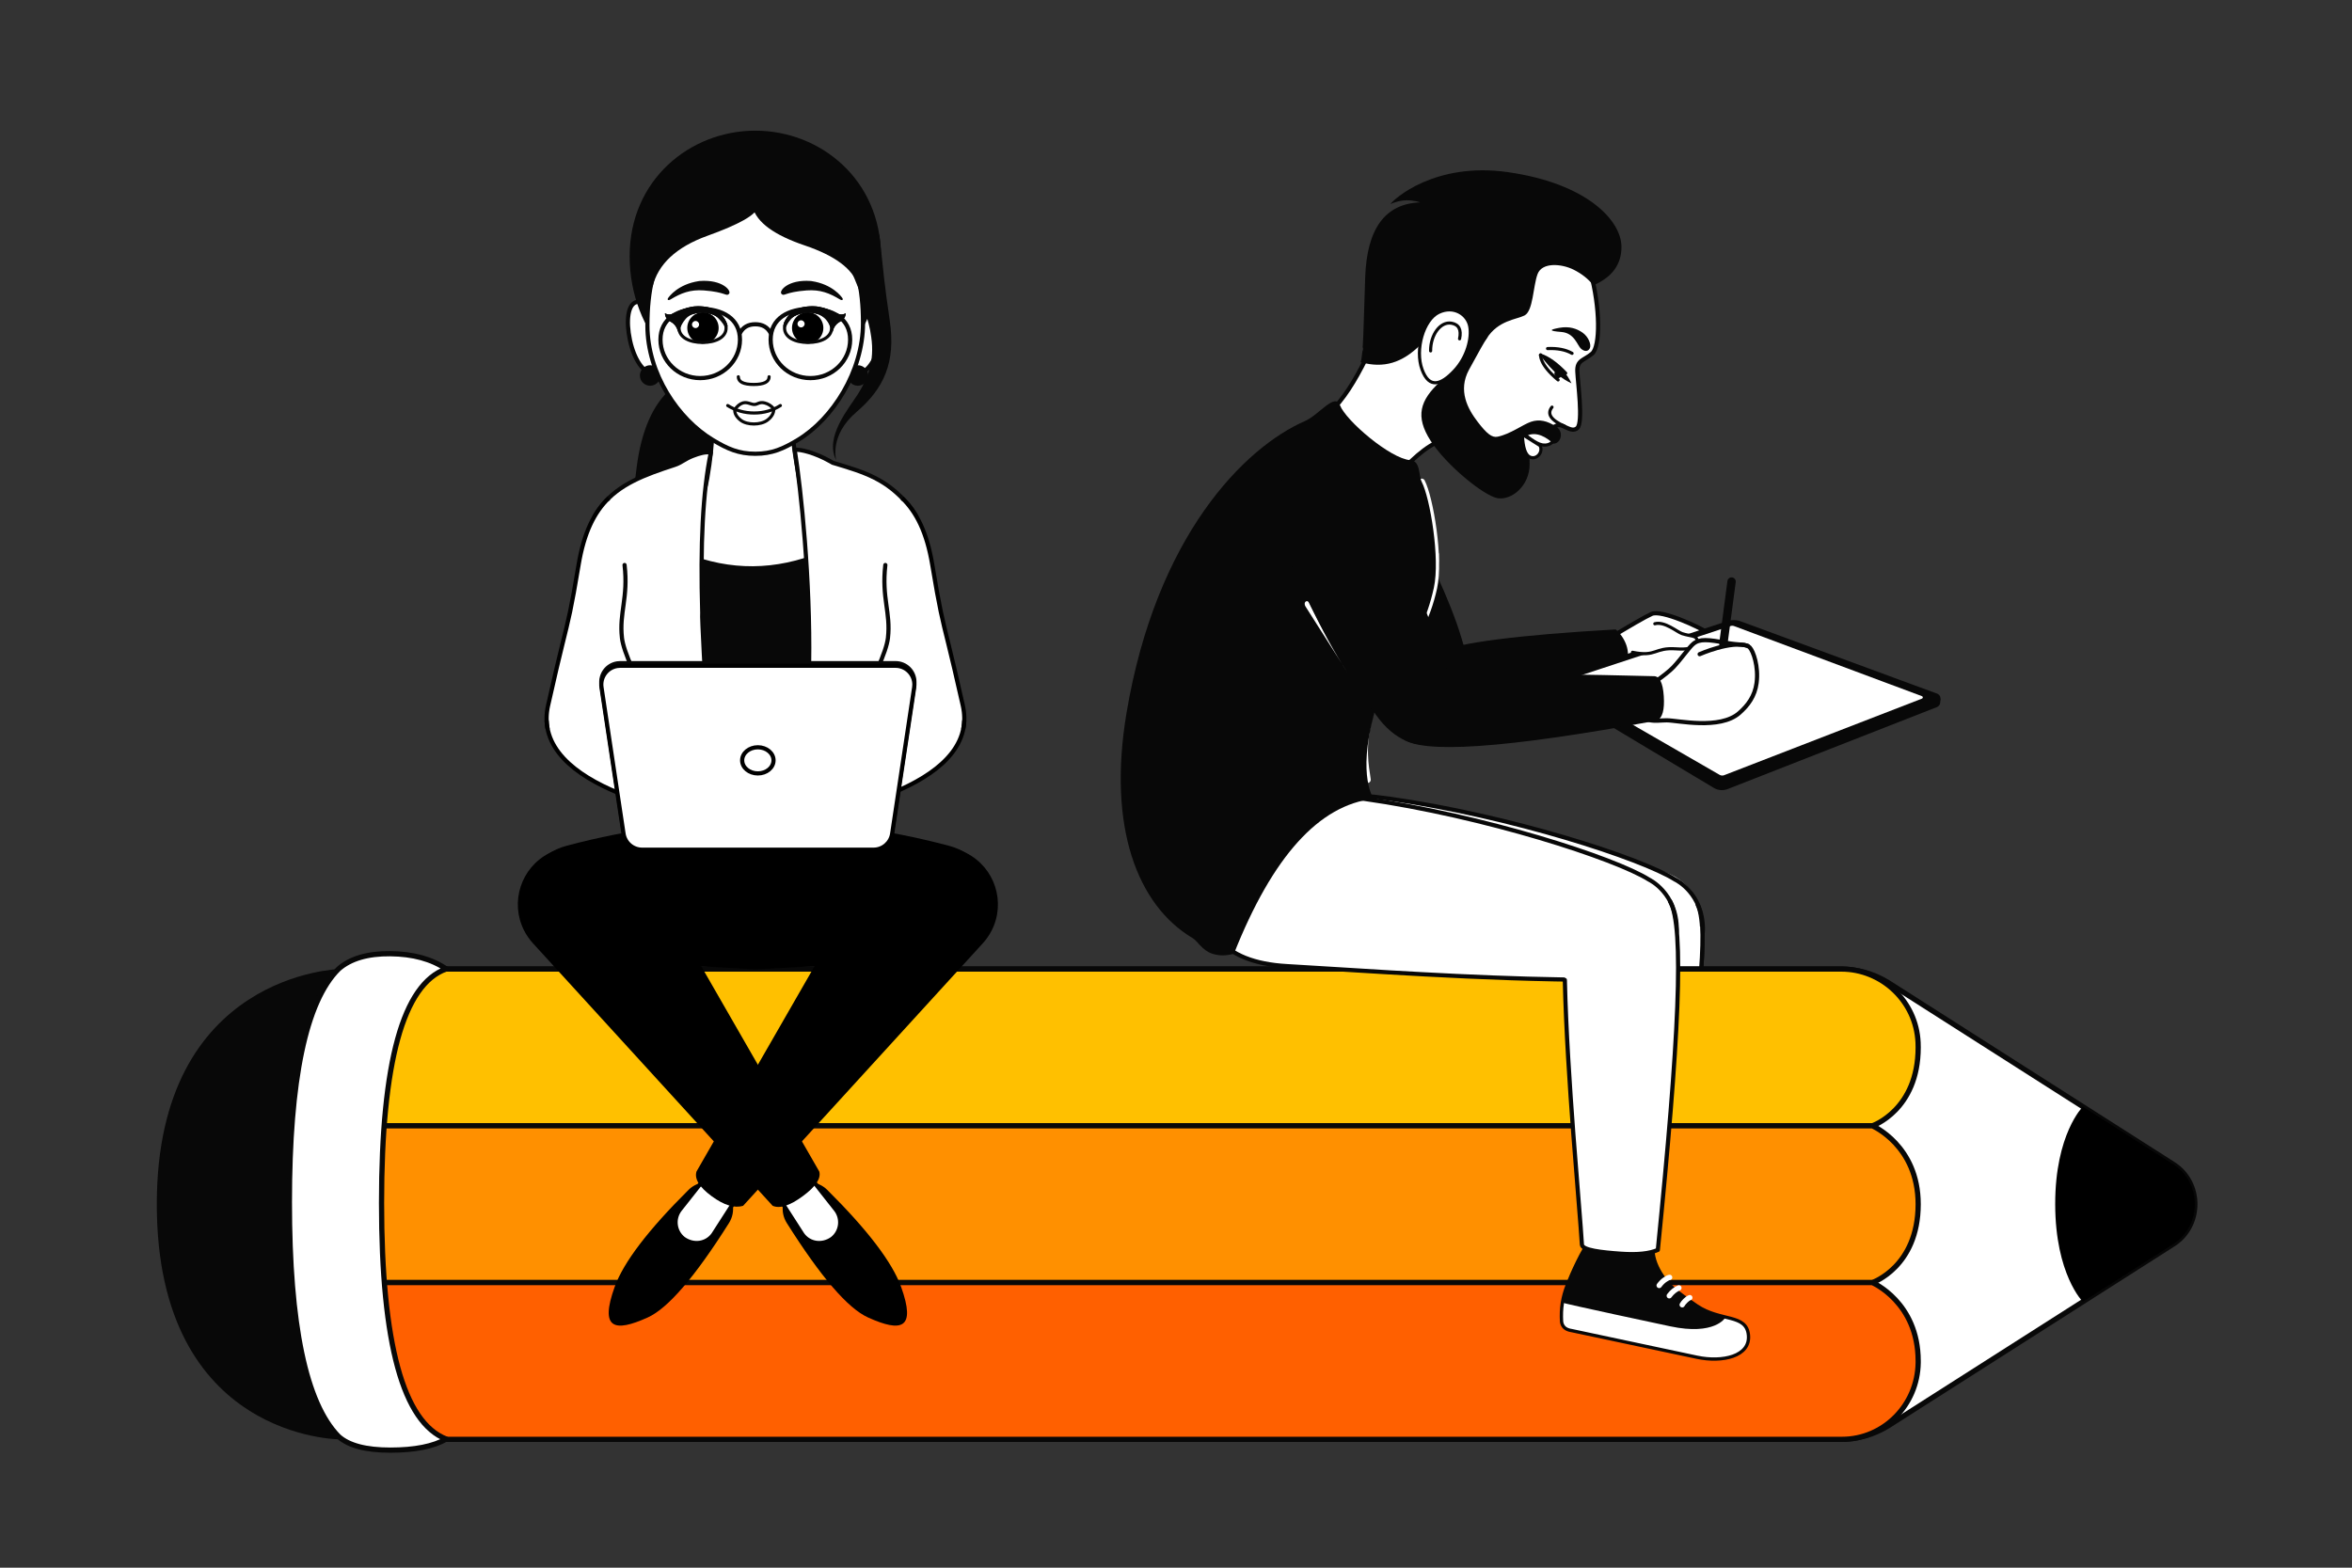 <svg xmlns="http://www.w3.org/2000/svg" viewBox="0 0 900 600" width="900" height="600" preserveAspectRatio="xMidYMid meet" style="width: 100%; height: 100%; transform: translate3d(0px, 0px, 0px);">
	<rect x="0" y="0" width="900" height="600" fill="#333333" stroke="none"/>
	<defs>
		<clipPath id="__lottie_element_526">
			<rect width="900" height="600" x="0" y="0">
			</rect>
		</clipPath>
		<clipPath id="__lottie_element_531">
			<path d="M0,0 L900,0 L900,600 L0,600z">
			</path>
		</clipPath>
		<clipPath id="__lottie_element_571">
			<path fill="#ffffff" clip-rule="nonzero" d=" M-0.367,-0.241 C-0.367,-0.241 -1.557,8.043 -0.691,6.534 C4.062,-1.742 13.499,-3.148 18.477,6.097 C20.155,9.213 18.082,-0.241 18.082,-0.241 C18.082,-0.241 -0.367,-0.241 -0.367,-0.241" fill-opacity="1">
			</path>
		</clipPath>
		<clipPath id="__lottie_element_574">
			<path fill="#ffffff" clip-rule="nonzero" d=" M-0.367,-0.241 C-0.367,-0.241 -0.378,0.097 -0.378,0.097 C-0.378,0.097 18.071,0.097 18.071,0.097 C18.071,0.097 18.082,-0.241 18.082,-0.241 C18.082,-0.241 -0.367,-0.241 -0.367,-0.241" fill-opacity="1">
			</path>
		</clipPath>
		<clipPath id="__lottie_element_578">
			<path fill="#ffffff" clip-rule="nonzero" d=" M-0.75,-0.75 C-0.75,-0.75 -0.75,13.001 -0.75,13.001 C-0.75,13.001 13.001,13.001 13.001,13.001 C13.001,13.001 13.001,-0.75 13.001,-0.75 C13.001,-0.75 -0.75,-0.75 -0.75,-0.75" fill-opacity="1">
			</path>
		</clipPath>
		<clipPath id="__lottie_element_601">
			<path fill="#ffffff" clip-rule="nonzero" d=" M-0.064,-0.084 C-0.064,-0.084 -7.784,18.08 -0.874,6.534 C5.874,-4.742 15.812,0.32 18.513,6.753 C21.299,13.388 18.229,-0.084 18.229,-0.084 C18.229,-0.084 -0.064,-0.084 -0.064,-0.084" fill-opacity="1">
			</path>
		</clipPath>
		<clipPath id="__lottie_element_604">
			<path fill="#ffffff" clip-rule="nonzero" d=" M-0.064,-0.084 C-0.064,-0.084 -0.052,0.066 -0.052,0.066 C-0.052,0.066 18.241,0.066 18.241,0.066 C18.241,0.066 18.229,-0.084 18.229,-0.084 C18.229,-0.084 -0.064,-0.084 -0.064,-0.084" fill-opacity="1">
			</path>
		</clipPath>
		<clipPath id="__lottie_element_608">
			<path fill="#ffffff" clip-rule="nonzero" d=" M-0.746,-0.5 C-0.746,-0.5 -0.746,12.751 -0.746,12.751 C-0.746,12.751 12.505,12.751 12.505,12.751 C12.505,12.751 12.505,-0.5 12.505,-0.5 C12.505,-0.5 -0.746,-0.5 -0.746,-0.5" fill-opacity="1">
			</path>
		</clipPath>
		<clipPath id="__lottie_element_700">
			<path d="M0,0 L900,0 L900,600 L0,600z">
			</path>
		</clipPath>
		<clipPath id="__lottie_element_785">
			<path fill="#ffffff" clip-rule="nonzero" d=" M-0.6,2.558 C-0.6,2.558 0.194,7.46 0.194,7.46 C0.194,7.46 4.274,9.235 4.274,9.235 C4.274,9.235 2.208,4.988 2.208,4.988 C2.208,4.988 -0.6,2.558 -0.6,2.558" fill-opacity="1">
			</path>
		</clipPath>
	</defs>
	<g clip-path="url(#__lottie_element_526)">
		<g transform="matrix(0.99,0.139,-0.139,0.99,55.433,-84.266)" opacity="1" style="display: block;">
			<g opacity="1" transform="matrix(1,0,0,1,630.299,354.298)">
				<path fill="rgb(255,255,255)" fill-opacity="1" d=" M21.436,0 C21.436,11.839 11.838,21.436 -0.001,21.436 C-11.839,21.436 -21.436,11.839 -21.436,0 C-21.436,-11.839 -11.839,-21.436 -0.001,-21.436 C11.838,-21.436 21.436,-11.839 21.436,0z">
				</path>
			</g>
		</g>
		<g transform="matrix(1,-0,0,1,467.82,303.129)" opacity="1" style="display: block;">
			<g opacity="1" transform="matrix(1,0,0,1,162.476,51.168)">
				<path fill="rgb(255,255,255)" fill-opacity="1" d=" M21.436,0 C21.436,11.839 11.838,21.436 -0.001,21.436 C-11.839,21.436 -21.436,11.839 -21.436,0 C-21.436,-11.839 -11.839,-21.436 -0.001,-21.436 C11.838,-21.436 21.436,-11.839 21.436,0z">
				</path>
			</g>
			<g opacity="1" transform="matrix(1,0,0,1,92.372,36.452)">
				<path fill="rgb(255,255,255)" fill-opacity="1" d=" M61.51,35.401 C25.977,35.401 -13.912,32.896 -40.307,31.238 C-46.868,30.825 -52.734,30.456 -57.691,30.175 C-80.944,28.862 -91.427,17.882 -90.681,-4.38 C-90.207,-18.532 -82.4,-35.401 -47.904,-35.401 C-42.024,-35.401 -35.488,-34.897 -28.476,-33.901 C18.233,-27.264 68.206,-10.881 80.763,-2.957 C81.278,-2.705 91.427,2.305 91.427,16.163 C91.427,26.5 71.301,34.831 69.971,35.352 C67.179,35.385 64.355,35.401 61.51,35.401z">
				</path>
			</g>
			<g opacity="1" transform="matrix(1,0,0,1,92.424,36.452)">
				<path fill="rgb(8,8,8)" fill-opacity="1" d=" M-47.954,-34.601 C-42.113,-34.601 -35.615,-34.099 -28.641,-33.108 C17.966,-26.486 67.784,-10.169 80.283,-2.281 C80.335,-2.249 80.393,-2.218 80.447,-2.191 C80.86,-1.992 90.575,2.846 90.575,16.163 C90.575,25.184 72.961,33.406 69.784,34.555 C67.092,34.586 64.294,34.603 61.463,34.603 C25.95,34.603 -13.927,32.097 -40.313,30.439 C-46.981,30.02 -52.741,29.657 -57.699,29.377 C-70.084,28.678 -78.638,25.236 -83.85,18.858 C-88.286,13.429 -90.277,5.836 -89.936,-4.354 C-89.474,-18.152 -81.814,-34.6 -47.954,-34.601 C-47.954,-34.601 -47.954,-34.601 -47.954,-34.601z M-47.957,-36.202 C-80.982,-36.2 -90.99,-20.659 -91.535,-4.407 C-92.175,14.69 -84.956,29.44 -57.789,30.975 C-32.29,32.416 17.326,36.202 61.463,36.202 C64.351,36.202 67.219,36.186 70.051,36.152 C70.314,36.149 92.174,27.343 92.174,16.163 C92.174,1.599 81.137,-3.635 81.137,-3.635 C67.827,-12.033 17.441,-28.177 -28.417,-34.692 C-35.687,-35.725 -42.173,-36.202 -47.957,-36.202z">
				</path>
			</g>
		</g>
		<g transform="matrix(0.99,0.139,-0.139,0.99,610.125,339.144)" opacity="1" style="display: block;">
			<g opacity="1" transform="matrix(1,0,0,1,24.456,69.48)">
				<path stroke-linecap="round" stroke-linejoin="round" fill-opacity="0" stroke="rgb(8,8,8)" stroke-opacity="1" stroke-width="1.6" d=" M15.691,-67.88 C21.925,-58.604 22.751,-14.944 20.343,65.431 C17.29,67.063 12.647,67.88 6.413,67.88 C-1.123,67.88 -8.49,67.581 -8.769,65.431 C-10.743,50.231 -19.632,-2.401 -22.751,-39.451">
				</path>
			</g>
			<g opacity="1" transform="matrix(1,0,0,1,24.174,73.33)">
				<path fill="rgb(255,255,255)" fill-opacity="1" d=" M18.769,-64.03 C22.159,-47.759 22.574,-3.495 20.624,61.58 C17.571,63.213 12.928,64.03 6.694,64.03 C-0.842,64.03 -8.209,63.731 -8.488,61.58 C-10.484,46.208 -19.554,-7.337 -22.574,-44.558">
				</path>
			</g>
			<g opacity="1" transform="matrix(1,0,0,1,24.174,73.33)">
				<path stroke-linecap="round" stroke-linejoin="round" fill-opacity="0" stroke="rgb(8,8,8)" stroke-opacity="1" stroke-width="1.6" d=" M18.769,-64.03 C22.159,-47.759 22.574,-3.495 20.624,61.58 C17.571,63.213 12.928,64.03 6.694,64.03 C-0.842,64.03 -8.209,63.731 -8.488,61.58 C-10.484,46.208 -19.554,-7.337 -22.574,-44.558">
				</path>
			</g>
		</g>
		<g transform="matrix(1,-0,0,1,59.748,362.924)" opacity="1" style="display: block;">
			<g opacity="1" transform="matrix(1,0,0,1,433.604,97.957)">
				<path fill="rgb(255,255,255)" fill-opacity="1" d=" M337.988,15.435 C349.355,8.444 349.355,-8.444 337.988,-15.434 C337.988,-15.434 229.085,-84.87 229.085,-84.87 C223.628,-88.226 217.38,-90 211.014,-90 C211.014,-90 -349.354,-90 -349.354,-90 C-349.354,-90 -349.354,90 -349.354,90 C-349.354,90 211.014,90 211.014,90 C217.38,90 223.628,88.227 229.085,84.871 C229.085,84.871 337.988,15.435 337.988,15.435z">
				</path>
			</g>
			<g opacity="1" transform="matrix(1,0,0,1,433.604,97.957)">
				<path stroke-linecap="round" stroke-linejoin="miter" fill-opacity="0" stroke-miterlimit="4" stroke="rgb(8,8,8)" stroke-opacity="1" stroke-width="2" d=" M337.988,15.435 C349.355,8.444 349.355,-8.444 337.988,-15.434 C337.988,-15.434 229.085,-84.87 229.085,-84.87 C223.628,-88.226 217.38,-90 211.014,-90 C211.014,-90 -349.354,-90 -349.354,-90 C-349.354,-90 -349.354,90 -349.354,90 C-349.354,90 211.014,90 211.014,90 C217.38,90 223.628,88.227 229.085,84.871 C229.085,84.871 337.988,15.435 337.988,15.435z">
				</path>
			</g>
			<g opacity="1" transform="matrix(1,0,0,1,754.806,97.965)">
				<path fill="rgb(0,0,0)" fill-opacity="1" d=" M16.786,15.426 C28.153,8.435 28.153,-8.453 16.786,-15.443 C16.786,-15.443 -17.557,-37.337 -17.557,-37.337 C-17.557,-37.337 -28.153,-26.863 -28.124,-0.008 C-28.096,26.848 -17.557,37.337 -17.557,37.337 C-17.557,37.337 16.786,15.426 16.786,15.426z">
				</path>
			</g>
			<g opacity="1" transform="matrix(1,0,0,1,379.25,37.957)">
				<path fill="rgb(255,192,0)" fill-opacity="1" d=" M-295,-30 C-295,-30 -295,30 -295,30 C-295,30 277.462,30 277.462,30 C277.462,30 295,24 295,0 C295,-0.624 294.988,-1.237 294.961,-1.841 C294.267,-17.711 281.088,-30 265.608,-30 C265.608,-30 -295,-30 -295,-30z">
				</path>
			</g>
			<g opacity="1" transform="matrix(1,0,0,1,379.25,37.957)">
				<path stroke-linecap="round" stroke-linejoin="miter" fill-opacity="0" stroke-miterlimit="4" stroke="rgb(8,8,8)" stroke-opacity="1" stroke-width="2" d=" M-295,-30 C-295,-30 -295,30 -295,30 C-295,30 277.462,30 277.462,30 C277.462,30 295,24 295,0 C295,-0.624 294.988,-1.237 294.961,-1.841 C294.267,-17.711 281.088,-30 265.608,-30 C265.608,-30 -295,-30 -295,-30z">
				</path>
			</g>
			<g opacity="1" transform="matrix(1,0,0,1,379.25,97.957)">
				<path fill="rgb(255,144,0)" fill-opacity="1" d=" M-295,-30 C-295,-30 -295,30 -295,30 C-295,30 277.462,30 277.462,30 C277.462,30 295,24 295,0 C295,-22.5 277.462,-30 277.462,-30 C277.462,-30 -295,-30 -295,-30z">
				</path>
			</g>
			<g opacity="1" transform="matrix(1,0,0,1,379.25,97.957)">
				<path stroke-linecap="round" stroke-linejoin="miter" fill-opacity="0" stroke-miterlimit="4" stroke="rgb(8,8,8)" stroke-opacity="1" stroke-width="2" d=" M-295,-30 C-295,-30 -295,30 -295,30 C-295,30 277.462,30 277.462,30 C277.462,30 295,24 295,0 C295,-22.5 277.462,-30 277.462,-30 C277.462,-30 -295,-30 -295,-30z">
				</path>
			</g>
			<g opacity="1" transform="matrix(1,0,0,1,379.25,157.957)">
				<path fill="rgb(255,96,0)" fill-opacity="1" d=" M-295,-30 C-295,-30 -295,30 -295,30 C-295,30 265.84,30 265.84,30 C281.703,30 294.756,16.993 295,0.716 C295,0.716 295,0 295,0 C295,-22.5 277.462,-30 277.462,-30 C277.462,-30 -295,-30 -295,-30z">
				</path>
			</g>
			<g opacity="1" transform="matrix(1,0,0,1,379.25,157.957)">
				<path stroke-linecap="round" stroke-linejoin="miter" fill-opacity="0" stroke-miterlimit="4" stroke="rgb(8,8,8)" stroke-opacity="1" stroke-width="2" d=" M-295,-30 C-295,-30 -295,30 -295,30 C-295,30 265.84,30 265.84,30 C281.703,30 294.756,16.993 295,0.716 C295,0.716 295,0 295,0 C295,-22.5 277.462,-30 277.462,-30 C277.462,-30 -295,-30 -295,-30z">
				</path>
			</g>
			<g opacity="1" transform="matrix(1,0,0,1,35.25,97.957)">
				<path fill="rgb(8,8,8)" fill-opacity="1" d=" M35,90 C35,90 -35,90 -35,0 C-35,-88.5 35,-90 35,-90 C35,-90 35,90 35,90z">
				</path>
			</g>
			<g opacity="1" transform="matrix(1,0,0,1,80.989,97.041)">
				<path fill="rgb(255,255,255)" fill-opacity="1" d=" M-11.194,-89.12 C-6.656,-93.097 -0.056,-95.042 8.606,-94.956 C17.268,-94.871 24.4,-92.926 30,-89.12 C13.508,-83.255 5.261,-53.41 5.261,0.415 C5.261,54.239 13.508,84.37 30,90.804 C25.07,93.629 17.938,95.042 8.606,95.042 C-0.726,95.042 -7.326,93.296 -11.194,89.804 C-23.731,77.032 -30,47.14 -30,0.125 C-30,-46.889 -23.731,-76.638 -11.194,-89.12z">
				</path>
			</g>
			<g opacity="1" transform="matrix(1,0,0,1,80.989,97.041)">
				<path stroke-linecap="round" stroke-linejoin="round" fill-opacity="0" stroke="rgb(8,8,8)" stroke-opacity="1" stroke-width="2" d=" M-11.194,-89.12 C-6.656,-93.097 -0.056,-95.042 8.606,-94.956 C17.268,-94.871 24.4,-92.926 30,-89.12 C13.508,-83.255 5.261,-53.41 5.261,0.415 C5.261,54.239 13.508,84.37 30,90.804 C25.07,93.629 17.938,95.042 8.606,95.042 C-0.726,95.042 -7.326,93.296 -11.194,89.804 C-23.731,77.032 -30,47.14 -30,0.125 C-30,-46.889 -23.731,-76.638 -11.194,-89.12z">
				</path>
			</g>
		</g>
		<g clip-path="url(#__lottie_element_700)" transform="matrix(1,-0,0,1,-0.008,0.008)" opacity="1" style="display: block;">
			<g transform="matrix(0.978,0.208,-0.208,0.978,602.342,469.751)" opacity="1" style="display: block;">
				<g opacity="1" transform="matrix(1,0,0,1,38.794,20.32)">
					<path fill="rgb(255,255,255)" fill-opacity="1" d=" M-7.262,-17.585 C-5.597,-10.775 1.863,-5.35 13.384,-0.724 C23.634,3.392 32.54,-1.764 35.035,6.101 C37.531,13.965 27.433,18.512 17.52,18.512 C17.52,18.512 -31.473,18.512 -31.473,18.512 C-33.828,18.676 -35.333,17.819 -35.989,15.943 C-37.35,10.949 -37.532,6.787 -36.775,1.944 C-36.018,-2.747 -33.891,-12.725 -31.621,-16.962 C-31.167,-17.719 -7.413,-18.342 -7.262,-17.585z">
					</path>
				</g>
				<g opacity="1" transform="matrix(1,0,0,1,38.794,20.32)">
					<path stroke-linecap="round" stroke-linejoin="miter" fill-opacity="0" stroke-miterlimit="4" stroke="rgb(8,8,8)" stroke-opacity="1" stroke-width="1.263" d=" M-8.253,-17.004 C-6.588,-10.194 1.863,-5.35 13.384,-0.724 C23.634,3.392 32.54,-1.764 35.035,6.101 C37.531,13.965 27.433,18.512 17.52,18.512 C17.52,18.512 -31.473,18.512 -31.473,18.512 C-33.828,18.676 -35.333,17.819 -35.989,15.943 C-37.35,10.949 -37.532,6.787 -36.775,1.944 C-36.018,-2.747 -33.891,-12.725 -31.621,-16.962 C-31.167,-17.719 -8.404,-17.761 -8.253,-17.004z">
					</path>
				</g>
				<g opacity="1" transform="matrix(1,0,0,1,32.681,14.819)">
					<path fill="rgb(8,8,8)" fill-opacity="1" d=" M-0.811,-12.896 C0.854,-6.086 7.839,-1.019 12.833,1.857 C16.529,3.672 22.959,6.536 31.073,7.001 C31.073,7.001 28.606,14.568 11.186,14.568 C11.186,14.568 -31.073,14.569 -31.073,14.266 C-31.073,14.266 -31.073,12.751 -31.073,12.751 C-31.073,10.784 -30.922,8.667 -30.619,6.699 C-29.862,2.008 -27.593,-7.677 -25.323,-11.915 C-24.869,-12.671 -0.962,-13.653 -0.811,-12.896z">
					</path>
				</g>
				<g opacity="1" transform="matrix(1,0,0,1,47.765,18.73)">
					<path stroke-linecap="round" stroke-linejoin="round" fill-opacity="0" stroke="rgb(255,255,255)" stroke-opacity="1" stroke-width="2.041" d=" M1.138,-1.635 C0.661,-1.336 0.196,-0.835 -0.259,-0.13 C-0.715,0.575 -1.008,1.164 -1.138,1.635">
					</path>
				</g>
				<g opacity="1" transform="matrix(1,0,0,1,42.559,16.176)">
					<path stroke-linecap="round" stroke-linejoin="round" fill-opacity="0" stroke="rgb(255,255,255)" stroke-opacity="1" stroke-width="2.041" d=" M1.487,-1.846 C0.951,-1.509 0.413,-1.013 -0.125,-0.359 C-0.663,0.296 -1.118,1.03 -1.487,1.846">
					</path>
				</g>
				<g opacity="1" transform="matrix(1,0,0,1,38.107,13.044)">
					<path stroke-linecap="round" stroke-linejoin="round" fill-opacity="0" stroke="rgb(255,255,255)" stroke-opacity="1" stroke-width="2.041" d=" M1.635,-1.925 C1.323,-1.853 0.823,-1.463 0.135,-0.757 C-0.553,-0.05 -1.142,0.844 -1.635,1.925">
					</path>
				</g>
			</g>
			<g transform="matrix(0.998,0.07,-0.07,0.998,600.179,331.152)" opacity="1" style="display: block;">
				<g opacity="1" transform="matrix(1,0,0,1,21.686,21.686)">
					<path fill="rgb(255,255,255)" fill-opacity="1" d=" M21.436,0 C21.436,11.839 11.838,21.436 -0.001,21.436 C-11.839,21.436 -21.436,11.839 -21.436,0 C-21.436,-11.839 -11.839,-21.436 -0.001,-21.436 C11.838,-21.436 21.436,-11.839 21.436,0z">
					</path>
				</g>
			</g>
			<g transform="matrix(1,0,0,1,457.823,303.13)" opacity="1" style="display: block;">
				<g opacity="1" transform="matrix(1,0,0,1,162.476,51.168)">
					<path fill="rgb(255,255,255)" fill-opacity="1" d=" M21.436,0 C21.436,11.839 11.838,21.436 -0.001,21.436 C-11.839,21.436 -21.436,11.839 -21.436,0 C-21.436,-11.839 -11.839,-21.436 -0.001,-21.436 C11.838,-21.436 21.436,-11.839 21.436,0z">
					</path>
				</g>
				<g opacity="1" transform="matrix(1,0,0,1,92.372,36.452)">
					<path fill="rgb(255,255,255)" fill-opacity="1" d=" M61.51,35.401 C25.977,35.401 -13.911,32.896 -40.306,31.238 C-46.867,30.825 -52.734,30.456 -57.691,30.175 C-80.944,28.862 -91.427,17.882 -90.681,-4.38 C-90.207,-18.532 -82.4,-35.401 -47.904,-35.401 C-42.024,-35.401 -35.488,-34.897 -28.476,-33.901 C18.233,-27.264 68.206,-10.881 80.763,-2.957 C81.278,-2.705 91.427,2.305 91.427,16.163 C91.427,26.5 71.301,34.831 69.971,35.352 C67.179,35.385 64.355,35.401 61.51,35.401z">
					</path>
				</g>
				<g opacity="1" transform="matrix(1,0,0,1,92.424,36.452)">
					<path fill="rgb(8,8,8)" fill-opacity="1" d=" M-47.953,-34.601 C-42.112,-34.601 -35.616,-34.099 -28.642,-33.108 C17.965,-26.486 67.783,-10.169 80.282,-2.281 C80.334,-2.249 80.392,-2.218 80.446,-2.191 C80.859,-1.992 90.574,2.846 90.574,16.163 C90.574,25.184 72.961,33.406 69.784,34.555 C67.092,34.586 64.293,34.603 61.462,34.603 C25.949,34.603 -13.928,32.097 -40.314,30.439 C-46.982,30.02 -52.741,29.657 -57.699,29.377 C-70.084,28.678 -78.638,25.236 -83.85,18.858 C-88.286,13.429 -90.277,5.836 -89.936,-4.354 C-89.474,-18.152 -81.814,-34.6 -47.954,-34.601 C-47.954,-34.601 -47.953,-34.601 -47.953,-34.601z M-47.957,-36.202 C-80.982,-36.2 -90.99,-20.659 -91.535,-4.407 C-92.175,14.69 -84.956,29.44 -57.789,30.975 C-32.29,32.416 17.325,36.202 61.462,36.202 C64.35,36.202 67.22,36.186 70.052,36.152 C70.315,36.149 92.174,27.343 92.174,16.163 C92.174,1.599 81.138,-3.635 81.138,-3.635 C67.828,-12.033 17.441,-28.177 -28.417,-34.692 C-35.687,-35.725 -42.173,-36.202 -47.957,-36.202z">
					</path>
				</g>
			</g>
			<g transform="matrix(0.998,0.07,-0.07,0.998,598.885,349.647)" opacity="1" style="display: block;">
				<g opacity="1" transform="matrix(1,0,0,1,23.3,64.28)">
					<path fill="rgb(255,255,255)" fill-opacity="1" d=" M19.245,-64.03 C22.635,-47.759 23.05,-3.495 21.1,61.58 C18.047,63.213 13.404,64.03 7.17,64.03 C-0.366,64.03 -7.733,63.731 -8.012,61.58 C-10.008,46.208 -19.078,-7.337 -22.098,-44.558 C-22.098,-44.558 -23.051,-61.134 -23.051,-61.134">
					</path>
				</g>
			</g>
			<g transform="matrix(0.998,0.07,-0.07,0.998,599.222,340.598)" opacity="1" style="display: block;">
				<g opacity="1" transform="matrix(1,0,0,1,24.352,69.48)">
					<path stroke-linecap="round" stroke-linejoin="round" fill-opacity="0" stroke="rgb(8,8,8)" stroke-opacity="1" stroke-width="1.6" d=" M15.691,-67.88 C21.925,-58.604 22.751,-14.944 20.343,65.431 C17.29,67.063 12.647,67.88 6.413,67.88 C-1.123,67.88 -8.49,67.581 -8.769,65.431 C-10.66,50.872 -18.895,1.971 -22.327,-34.685 C-22.478,-36.299 -22.182,-33.127 -22.314,-34.689">
					</path>
				</g>
			</g>
			<g transform="matrix(1,0,0,1,521.173,75.046)" opacity="1" style="display: block;">
				<g opacity="1" transform="matrix(1,0,0,1,45.728,56.257)">
					<path fill="rgb(255,255,255)" fill-opacity="1" d=" M41.707,-27.262 C45.478,-13.507 45.477,1.317 42.363,3.996 C39.25,6.675 36.483,6.397 36.676,10.849 C36.868,15.302 38.974,30.357 36.676,32.49 C34.378,34.624 31.11,30.667 28.974,31.47 C26.838,32.272 20.241,37.227 16.864,44.813 C13.487,52.398 7.953,56.007 -0.6,52.198 C-3.566,50.877 -9.326,45.194 -15.41,37.271 C-20.884,39.255 -44.208,28.155 -45.478,2.591 C-45.247,0.549 -42.47,-6.216 -37.037,-9.632 C-37.234,-12.24 -37.163,-14.761 -36.774,-17.154 C-32.637,-42.638 -20.171,-56.007 1.716,-56.007 C23.603,-56.007 37.936,-41.017 41.707,-27.262z">
					</path>
				</g>
			</g>
			<g transform="matrix(1,0,0,1,485.162,120.072)" opacity="1" style="display: block;">
				<g opacity="1" transform="matrix(1,0,0,1,33.964,41.848)">
					<path fill="rgb(255,255,255)" fill-opacity="1" d=" M32.364,6.653 C26.89,8.637 20.364,14.201 12.785,23.342 C-1.233,40.248 -32.364,9.904 -19.167,2.592 C-5.971,-4.72 0.685,-17.24 10.738,-40.248">
					</path>
					<path stroke-linecap="round" stroke-linejoin="miter" fill-opacity="0" stroke-miterlimit="4" stroke="rgb(8,8,8)" stroke-opacity="1" stroke-width="1.6" d=" M32.364,6.653 C26.89,8.637 20.364,14.201 12.785,23.342 C-1.233,40.248 -32.364,9.904 -19.167,2.592 C-5.971,-4.72 0.685,-17.24 10.738,-40.248">
					</path>
				</g>
			</g>
			<g transform="matrix(1,0,0,1,518.211,61.621)" opacity="1" style="display: block;">
				<g opacity="1" transform="matrix(1,0,0,1,47.884,69.681)">
					<path fill="rgb(255,255,255)" fill-opacity="1" d=" M42.513,-27.262 C46.284,-13.507 46.283,1.317 43.169,3.996 C40.056,6.675 37.289,6.397 37.482,10.849 C37.674,15.302 39.78,30.357 37.482,32.49 C35.184,34.624 31.916,30.667 29.78,31.47 C27.644,32.272 21.047,37.227 17.67,44.813 C14.293,52.398 8.759,56.007 0.206,52.198 C-2.76,50.877 -8.52,45.194 -14.604,37.271 C-20.078,39.255 7.957,-18.486 0.378,-9.345 C0.378,-9.345 -11.224,-24.324 -11.224,-24.324 C-11.224,-24.324 -46.284,13.377 -36.231,-9.632 C-36.231,-9.632 -36.357,-14.761 -35.968,-17.154 C-31.831,-42.638 -19.365,-56.007 2.522,-56.007 C24.409,-56.007 38.742,-41.017 42.513,-27.262z">
					</path>
					<path stroke-linecap="round" stroke-linejoin="miter" fill-opacity="0" stroke-miterlimit="4" stroke="rgb(8,8,8)" stroke-opacity="1" stroke-width="1.6" d=" M42.513,-27.262 C46.284,-13.507 46.283,1.317 43.169,3.996 C40.056,6.675 37.289,6.397 37.482,10.849 C37.674,15.302 39.78,30.357 37.482,32.49 C35.184,34.624 31.916,30.667 29.78,31.47 C27.644,32.272 21.047,37.227 17.67,44.813 C14.293,52.398 8.759,56.007 0.206,52.198 C-2.76,50.877 -8.52,45.194 -14.604,37.271 C-20.078,39.255 7.957,-18.486 0.378,-9.345 C0.378,-9.345 -11.224,-24.324 -11.224,-24.324 C-11.224,-24.324 -46.284,13.377 -36.231,-9.632 C-36.231,-9.632 -36.357,-14.761 -35.968,-17.154 C-31.831,-42.638 -19.365,-56.007 2.522,-56.007 C24.409,-56.007 38.742,-41.017 42.513,-27.262z">
					</path>
				</g>
				<g opacity="1" transform="matrix(1,0,0,1,77.039,97.835)">
					<path stroke-linecap="round" stroke-linejoin="round" fill-opacity="0" stroke="rgb(8,8,8)" stroke-opacity="1" stroke-width="1.2" d=" M-1.363,-3.645 C-3.408,-1.107 -1.817,1.322 3.409,3.645">
					</path>
				</g>
				<g opacity="1" transform="matrix(1,0,0,1,78.666,72.607)">
					<path stroke-linecap="round" stroke-linejoin="round" fill-opacity="0" stroke="rgb(8,8,8)" stroke-opacity="1" stroke-width="1.2" d=" M4.687,1.001 C2.234,-0.392 -0.891,-1.001 -4.687,-0.828">
					</path>
				</g>
				<g opacity="1" transform="matrix(1,0,0,1,82.462,68.126)">
					<path fill="rgb(8,8,8)" fill-opacity="1" d=" M4.324,3.721 C5.757,4.962 7.123,4.784 7.716,3.453 C8.308,2.122 7.173,-0.847 4.93,-2.428 C2.688,-4.008 -0.167,-4.962 -3.909,-4.298 C-7.651,-3.633 -8.308,-3.092 -3.217,-2.703 C1.873,-2.314 2.892,2.48 4.324,3.721z">
					</path>
				</g>
				<g opacity="1" transform="matrix(1,0,0,1,52.347,39.873)">
					<path fill="rgb(8,8,8)" fill-opacity="1" d=" M39.17,7.7 C46.33,4.605 49.91,-0.294 49.91,-6.999 C49.91,-17.056 36.773,-31.286 6.463,-35.618 C-21.564,-39.623 -37.299,-25.226 -38.5,-23.386 C-38.5,-23.386 -34.766,-25.279 -30.559,-24.771 C-29.029,-24.587 -27.895,-24.343 -27.159,-24.042 C-40.501,-23.55 -47.499,-14.02 -48.153,4.547 C-48.808,23.114 -48.835,34.117 -49.91,37.111 C-40.998,39.623 -33.972,37.307 -27.159,30.61 C-16.939,20.563 -21.452,21.133 -13.607,22.316 C-8.34,23.111 -6.043,34.891 -1.633,27.978 C2.778,21.065 9.758,20.794 12.801,19.241 C16.149,17.533 16.075,8.038 17.802,3.398 C19.529,-1.242 27.041,-0.586 31.659,1.74 C34.737,3.29 37.241,5.277 39.17,7.7z">
					</path>
				</g>
				<g opacity="1" transform="matrix(1,0,0,1,52.068,95.792)">
					<path fill="rgb(8,8,8)" fill-opacity="1" d=" M-7.914,-34.146 C-10.265,-23.731 -14.023,-16.134 -19.189,-11.355 C-26.937,-4.187 -28.835,1.921 -22.848,11.264 C-16.861,20.608 -2.432,32.36 2.783,33.253 C7.997,34.146 15.045,28.688 15.045,20.227 C15.045,11.766 13.56,16.051 14.012,12.835 C14.463,9.62 18.984,9.977 22.654,11.966 C26.325,13.955 28.834,8.334 25.329,5.957 C21.823,3.58 18.708,2.948 15.579,4.001 C12.451,5.053 7.67,8.724 2.783,9.72 C0.625,10.159 -1.333,8.594 -4.858,4.001 C-8.599,-0.872 -12.479,-7.926 -8.161,-15.9 C-4.535,-22.596 -2.139,-26.826 -0.97,-28.591 C-0.97,-28.591 -7.914,-34.146 -7.914,-34.146z">
					</path>
				</g>
				<g opacity="1" transform="matrix(1,0,0,1,70.733,106.008)">
					<path fill="rgb(255,255,255)" fill-opacity="1" d=" M5.372,1.262 C1.495,-2.088 -2.087,-2.924 -5.372,-1.247 C-5.372,-1.247 -1.482,2.151 1.144,2.616 C2.895,2.925 4.306,2.473 5.372,1.262z">
					</path>
					<path stroke-linecap="round" stroke-linejoin="miter" fill-opacity="0" stroke-miterlimit="4" stroke="rgb(8,8,8)" stroke-opacity="1" stroke-width="1.2" d=" M5.372,1.262 C1.495,-2.088 -2.087,-2.924 -5.372,-1.247 C-5.372,-1.247 -1.482,2.151 1.144,2.616 C2.895,2.925 4.306,2.473 5.372,1.262z">
					</path>
				</g>
				<g opacity="1" transform="matrix(1,0,0,1,68.371,109.564)">
					<path fill="rgb(255,255,255)" fill-opacity="1" d=" M-4.033,-4.904 C-3.85,0.086 -2.888,2.969 -1.15,3.743 C1.459,4.904 4.033,1.818 2.724,-0.658 C2.724,-0.658 0.472,-2.073 -4.033,-4.904z">
					</path>
					<path stroke-linecap="round" stroke-linejoin="miter" fill-opacity="0" stroke-miterlimit="4" stroke="rgb(8,8,8)" stroke-opacity="1" stroke-width="1.2" d=" M-4.033,-4.904 C-3.85,0.086 -2.888,2.969 -1.15,3.743 C1.459,4.904 4.033,1.818 2.724,-0.658 C2.724,-0.658 0.472,-2.073 -4.033,-4.904z">
					</path>
				</g>
				<g opacity="1" transform="matrix(1,0,0,1,34.099,71.281)">
					<path fill="rgb(255,255,255)" fill-opacity="1" d=" M10.101,-8.033 C9.256,-12.601 3.978,-16.121 -1.811,-13.337 C-7.599,-10.553 -10.946,0.91 -8.146,8.515 C-5.346,16.121 -0.74,14.255 4.196,9.024 C9.13,3.793 10.946,-3.465 10.101,-8.033z">
					</path>
					<path stroke-linecap="round" stroke-linejoin="round" fill-opacity="0" stroke="rgb(8,8,8)" stroke-opacity="1" stroke-width="1.2" d=" M10.101,-8.033 C9.256,-12.601 3.978,-16.121 -1.811,-13.337 C-7.599,-10.553 -10.946,0.91 -8.146,8.515 C-5.346,16.121 -0.74,14.255 4.196,9.024 C9.13,3.793 10.946,-3.465 10.101,-8.033z">
					</path>
				</g>
				<g opacity="1" transform="matrix(1,0,0,1,35.117,67.001)">
					<path stroke-linecap="round" stroke-linejoin="round" fill-opacity="0" stroke="rgb(8,8,8)" stroke-opacity="1" stroke-width="1.2" d=" M5.191,1.045 C5.937,-2.453 4.902,-4.445 2.09,-4.933 C-2.128,-5.667 -5.936,-0.497 -5.892,5.667">
					</path>
				</g>
			</g>
			<g clip-path="url(#__lottie_element_785)" transform="matrix(1,0,0,1,594.253,137.546)" opacity="1" style="display: block;">
				<g opacity="1" transform="matrix(1,0,0,1,2.977,3.964)">
					<path fill="rgb(8,8,8)" fill-opacity="1" d=" M1.854,-3.211 C2.728,-2.707 2.605,-0.859 1.582,0.914 C0.558,2.686 -0.979,3.715 -1.853,3.21 C-2.727,2.706 -2.605,0.86 -1.582,-0.913 C-0.558,-2.686 0.98,-3.715 1.854,-3.211z">
					</path>
				</g>
			</g>
			<g transform="matrix(1,0,0,1,587.77,134.592)" opacity="1" style="display: block;">
				<g opacity="1" transform="matrix(1,0,0,1,4.829,6.006)">
					<path fill="rgb(255,255,255)" fill-opacity="1" d=" M-3.063,-4.806 C-3.063,-4.806 -3.629,-1.181 3.629,4.806">
					</path>
					<path stroke-linecap="round" stroke-linejoin="round" fill-opacity="0" stroke="rgb(8,8,8)" stroke-opacity="1" stroke-width="1.2" d=" M-3.063,-4.806 C-3.063,-4.806 -3.629,-1.181 3.629,4.806">
					</path>
				</g>
			</g>
			<g transform="matrix(0.919,0.394,-0.394,0.919,588.939,134.076)" opacity="1" style="display: block;">
				<g opacity="1" transform="matrix(1,0,0,1,7.001,2.611)">
					<path fill="rgb(255,255,255)" fill-opacity="1" d=" M5.801,1.411 C1.148,-0.566 -2.72,-1.411 -5.801,-1.126">
					</path>
					<path stroke-linecap="round" stroke-linejoin="round" fill-opacity="0" stroke="rgb(8,8,8)" stroke-opacity="1" stroke-width="1.2" d=" M5.801,1.411 C1.148,-0.566 -2.72,-1.411 -5.801,-1.126">
					</path>
				</g>
				<g opacity="1" transform="matrix(1,0,0,1,9.722,4.504)">
					<path fill="rgb(8,8,8)" fill-opacity="1" d=" M-8.879,-3.12 C-1.095,1.327 2.631,2.033 6.65,2.217 C6.65,2.217 4.717,0.478 3.142,-0.256 C-1.133,-2.249 -5.014,-3.455 -8.879,-3.12z">
					</path>
				</g>
			</g>
			<g transform="matrix(0.998,0.07,-0.07,0.998,613.744,230.102)" opacity="1" style="display: block;">
				<g opacity="1" transform="matrix(1,0,0,1,22.203,14.166)">
					<path fill="rgb(255,255,255)" fill-opacity="1" d=" M-20.603,0.834 C-11.728,-5.478 -6.074,-9.289 -3.638,-10.6 C0.014,-12.566 15.157,-6.741 17.879,-5.09 C20.603,-3.439 18.759,-1.079 16.581,2.947 C14.403,6.973 6.612,12.566 -3.638,12.566 C-3.638,12.566 -18.065,12.566 -18.065,12.566 C-18.065,12.566 -20.603,0.834 -20.603,0.834z">
					</path>
				</g>
				<g opacity="1" transform="matrix(1,0,0,1,22.203,14.166)">
					<path stroke-linecap="round" stroke-linejoin="round" fill-opacity="0" stroke="rgb(8,8,8)" stroke-opacity="1" stroke-width="1.6" d=" M-20.603,0.834 C-11.728,-5.478 -6.074,-9.289 -3.638,-10.6 C0.014,-12.566 15.157,-6.741 17.879,-5.09 C20.603,-3.439 18.759,-1.079 16.581,2.947 C14.403,6.973 6.612,12.566 -3.638,12.566 C-3.638,12.566 -18.065,12.566 -18.065,12.566 C-18.065,12.566 -20.603,0.834 -20.603,0.834z">
					</path>
				</g>
			</g>
			<g transform="matrix(0.998,0.07,-0.07,0.998,539.197,235.094)" opacity="1" style="display: block;">
				<g opacity="1" transform="matrix(1,0,0,1,42.607,21.594)">
					<path fill="rgb(8,8,8)" fill-opacity="1" d=" M-32.666,17.443 C-26.432,21.343 -1.569,13.212 41.921,-6.952 C42.358,-10.528 42.084,-13.44 41.097,-15.688 C40.109,-17.936 38.622,-19.821 36.637,-21.344 C-0.423,-16.609 -22.854,-12.117 -30.655,-7.867 C-42.358,-1.491 -42.017,11.593 -32.666,17.443z">
					</path>
				</g>
			</g>
			<g transform="matrix(0.998,0.07,-0.07,0.998,595.559,232.116)" opacity="1" style="display: block;">
				<g opacity="1" transform="matrix(1,0,0,1,74.779,45.395)">
					<path fill="rgb(8,8,8)" fill-opacity="1" d=" M74.246,-20.488 C74.246,-20.488 74.246,-18.996 74.246,-18.996 C74.246,-18.224 73.801,-17.521 73.103,-17.189 C73.103,-17.189 -4.55,19.691 -4.55,19.691 C-6.228,20.488 -8.181,20.463 -9.837,19.623 C-9.837,19.623 -73.15,-12.483 -73.15,-12.483 C-73.821,-12.824 -74.246,-13.514 -74.246,-14.268 C-74.246,-14.268 -74.246,-16.465 -74.246,-16.465 C-74.246,-16.465 74.246,-20.488 74.246,-20.488z">
					</path>
				</g>
				<g opacity="1" transform="matrix(1,0,0,1,74.752,31.296)">
					<path fill="rgb(8,8,8)" fill-opacity="1" d=" M-3.933,-30.543 C-3.933,-30.543 72.833,-8.241 72.833,-8.241 C73.893,-7.933 74.503,-6.822 74.195,-5.762 C74.03,-5.196 73.625,-4.731 73.086,-4.492 C73.086,-4.492 -5.904,30.566 -5.904,30.566 C-6.983,31.045 -8.219,31.023 -9.281,30.505 C-9.281,30.505 -73.097,-0.628 -73.097,-0.628 C-74.089,-1.112 -74.502,-2.309 -74.018,-3.301 C-73.802,-3.744 -73.431,-4.091 -72.976,-4.276 C-72.976,-4.276 -9.183,-30.268 -9.183,-30.268 C-7.514,-30.948 -5.663,-31.046 -3.933,-30.543z">
					</path>
				</g>
				<g opacity="1" transform="matrix(1,0,0,1,73.07,31.368)">
					<path fill="rgb(255,255,255)" fill-opacity="1" d=" M-4.739,-28.651 C-4.739,-28.651 68.815,-6.928 68.815,-6.928 C69.08,-6.849 69.232,-6.571 69.153,-6.307 C69.113,-6.17 69.016,-6.056 68.886,-5.996 C68.886,-5.996 -4.547,28.522 -4.547,28.522 C-5.094,28.78 -5.729,28.775 -6.273,28.51 C-6.273,28.51 -68.881,-1.98 -68.881,-1.98 C-69.13,-2.101 -69.232,-2.401 -69.112,-2.649 C-69.057,-2.759 -68.966,-2.846 -68.851,-2.893 C-68.851,-2.893 -6.063,-28.584 -6.063,-28.584 C-5.642,-28.756 -5.176,-28.78 -4.739,-28.651z">
					</path>
				</g>
			</g>
			<g style="display: none;" transform="matrix(0.998,0.069,-0.069,0.998,632.673,251.988)" opacity="0.001">
				<g opacity="1" transform="matrix(1,0,0,1,23.122,10.933)">
					<path fill="rgb(255,195,0)" fill-opacity="1" d=" M-22.872,-7.046 C-7.069,-9.153 1.11,-10.081 1.666,-9.834 C1.798,-9.775 1.945,-9.565 2.242,-9.577 C3.155,-9.617 9.369,-10.682 10.094,-10.343 C10.818,-10.004 13.451,-4.751 13.85,-4.008 C14.248,-3.264 15.052,-3.124 15.35,-2.653 C15.549,-2.34 18.056,2.106 22.872,10.683 C22.872,10.683 -22.872,-7.046 -22.872,-7.046z">
					</path>
				</g>
			</g>
			<g transform="matrix(0.998,0.07,-0.07,0.998,630.592,249.627)" opacity="1" style="display: block;">
				<g opacity="1" transform="matrix(1,0,0,1,25.372,13.064)">
					<path stroke-linecap="round" stroke-linejoin="miter" fill-opacity="0" stroke-miterlimit="10" stroke="rgb(255,195,0)" stroke-opacity="1" stroke-width="1" d="M0 0">
					</path>
				</g>
			</g>
			<g style="display: none;" transform="matrix(0.998,0.069,-0.069,0.998,651.555,262.773)" opacity="0.001">
				<g opacity="1" transform="matrix(1,0,0,1,17.626,7.778)">
					<path fill="rgb(255,149,0)" fill-opacity="1" d=" M-17.375,-5.496 C-10.594,-6.018 -5.777,-6.211 -2.927,-6.076 C-1.373,-6.002 5.034,-7.528 5.97,-7.026 C6.904,-6.525 8.211,-3.538 8.542,-3.136 C8.873,-2.734 11.386,-0.209 12.129,0.591 C12.636,1.138 14.385,3.45 17.375,7.528 C17.375,7.528 -17.375,-5.496 -17.375,-5.496z">
					</path>
				</g>
			</g>
			<g transform="matrix(0.998,0.07,-0.07,0.998,649.717,260.439)" opacity="1" style="display: block;">
				<g opacity="1" transform="matrix(1,0,0,1,19.751,9.949)">
					<path stroke-linecap="round" stroke-linejoin="miter" fill-opacity="0" stroke-miterlimit="10" stroke="rgb(255,149,0)" stroke-opacity="1" stroke-width="1" d="M0 0">
					</path>
				</g>
			</g>
			<g style="display: none;" transform="matrix(0.998,0.069,-0.069,0.998,655.887,267.125)" opacity="0.001">
				<g opacity="1" transform="matrix(1,0,0,1,19.446,7.269)">
					<path fill="rgb(123,80,15)" fill-opacity="1" d=" M-19.196,-7.019 C-16.867,-6.545 -14.316,-5.896 -11.277,-5.636 C-6.717,-5.245 -6.08,-5.926 -3.352,-5 C-0.624,-4.074 6.263,-5.652 8.118,-4.864 C9.479,-4.287 10.741,-1.656 12.624,0.249 C14.032,1.672 15.158,1.605 15.857,3.153 C16.134,3.77 17.247,4.871 19.196,6.457 C19.196,6.457 18.013,7.019 18.013,7.019 C18.013,7.019 -19.196,-7.019 -19.196,-7.019z">
					</path>
				</g>
			</g>
			<g transform="matrix(0.998,0.07,-0.07,0.998,655.159,264.925)" opacity="1" style="display: block;">
				<g opacity="1" transform="matrix(1,0,0,1,20.289,9.18)">
					<path stroke-linecap="round" stroke-linejoin="round" fill-opacity="0" stroke="rgb(123,80,15)" stroke-opacity="1" stroke-width="1" d="M0 0">
					</path>
				</g>
			</g>
			<g transform="matrix(0.998,0.069,-0.069,0.998,624.275,250.39)" opacity="0.001" style="display: none;">
				<g opacity="1" transform="matrix(1,0,0,1,18.922,8.187)">
					<path fill="rgb(95,66,36)" fill-opacity="1" d=" M-18.672,-6.398 C-13.401,-6.54 -10.132,-6.659 -8.863,-6.755 C-6.96,-6.899 -7.247,-7.166 -5.755,-7.272 C-4.263,-7.377 -4.019,-6.862 -2.828,-7.031 C-1.637,-7.2 2.662,-7.937 4.083,-7.301 C5.504,-6.666 6.192,-4.591 7.613,-3.023 C9.034,-1.455 9.719,-0.496 10.595,-0.16 C11.471,0.176 12.373,1.162 13.74,2.73 C14.652,3.776 16.296,5.512 18.672,7.936 C18.672,7.936 -18.672,-6.398 -18.672,-6.398z">
					</path>
				</g>
			</g>
			<g transform="matrix(0.999,0.035,-0.035,0.999,627.645,248.621)" opacity="0.016" style="display: none;">
				<g opacity="1" transform="matrix(1,0,0,1,19.412,9.689)">
					<path stroke-linecap="round" stroke-linejoin="miter" fill-opacity="0" stroke-miterlimit="10" stroke="rgb(95,66,36)" stroke-opacity="1" stroke-width="1" d=" M-15.388,-5.837 C-11.503,-5.947 -9.05,-6.041 -8.029,-6.118 C-6.305,-6.249 -6.565,-6.49 -5.214,-6.586 C-3.862,-6.682 -3.642,-6.216 -2.562,-6.369 C-1.483,-6.523 2.411,-7.189 3.698,-6.613 C4.985,-6.037 5.608,-4.159 6.896,-2.739 C8.183,-1.319 8.803,-0.449 9.596,-0.145 C10.389,0.16 11.206,1.053 12.445,2.474 C13.092,3.215 14.144,4.339 15.602,5.845">
					</path>
				</g>
			</g>
			<g transform="matrix(0.998,0.069,-0.069,0.998,597.88,249.593)" opacity="0.001" style="display: none;">
				<g opacity="1" transform="matrix(1,0,0,1,49.171,21.552)">
					<path fill="rgb(51,192,255)" fill-opacity="1" d=" M-21.778,-21.303 C-21.778,-21.303 48.921,5.48 48.921,5.48 C48.921,5.48 15.817,21.048 15.817,21.048 C15.274,21.303 14.646,21.299 14.106,21.038 C14.106,21.038 -48.536,-9.462 -48.536,-9.462 C-48.921,-9.649 -48.903,-10.203 -48.507,-10.365 C-48.507,-10.365 -21.778,-21.303 -21.778,-21.303z">
					</path>
				</g>
			</g>
			<g transform="matrix(0.998,0.07,-0.07,0.998,624.56,251.714)" opacity="1" style="display: block;">
				<g opacity="1" transform="matrix(1,0,0,1,35.378,13.712)">
					<path stroke-linecap="round" stroke-linejoin="miter" fill-opacity="0" stroke-miterlimit="10" stroke="rgb(51,192,255)" stroke-opacity="1" stroke-width="1" d="M0 0">
					</path>
				</g>
			</g>
			<g transform="matrix(0.998,0.07,-0.07,0.998,624.468,235.609)" opacity="1" style="display: block;">
				<g opacity="1" transform="matrix(1,0,0,1,13.692,8.215)">
					<path fill="rgb(255,255,255)" fill-opacity="1" d=" M-4.738,-5.725 C-0.995,-7.015 3.973,-3.167 5.964,-2.676 C9.302,-1.851 11.282,-2.399 11.823,-0.72 C12.164,0.338 12.492,3.281 4.048,3.281 C-4.397,3.281 -3.174,7.015 -12.492,5.762">
					</path>
				</g>
				<g opacity="1" transform="matrix(1,0,0,1,13.692,8.215)">
					<path stroke-linecap="round" stroke-linejoin="round" fill-opacity="0" stroke="rgb(8,8,8)" stroke-opacity="1" stroke-width="1.2" d=" M-4.738,-5.725 C-0.995,-7.015 3.973,-3.167 5.964,-2.676 C9.302,-1.851 11.282,-2.399 11.823,-0.72 C12.164,0.338 12.492,3.281 4.048,3.281 C-4.397,3.281 -3.174,7.015 -12.492,5.762">
					</path>
				</g>
			</g>
			<g transform="matrix(0.999,0.035,-0.035,0.999,496.157,175.995)" opacity="1" style="display: block;">
				<g opacity="1" transform="matrix(1,0,0,1,36.738,52.579)">
					<path fill="rgb(8,8,8)" fill-opacity="1" d=" M-21.825,-40.559 C-7.163,-52.329 3.945,-38.321 14.571,-17.966 C25.198,2.389 29.931,14.192 33.209,29.879 C36.488,45.565 18.187,52.329 8.795,38.892 C-0.596,25.455 -36.488,-28.789 -21.825,-40.559z">
					</path>
				</g>
				<g opacity="1" transform="matrix(1,0,0,1,48.072,56.604)">
					<path stroke-linecap="round" stroke-linejoin="round" fill-opacity="0" stroke="rgb(255,255,255)" stroke-opacity="1" stroke-width="1.6" d=" M6.781,-22.46 C7.055,-16.549 6.292,-10.772 4.493,-5.128 C1.795,3.336 -8.939,11.632 -10.555,20.085">
					</path>
				</g>
			</g>
			<g transform="matrix(1,0,0,1,0,0)" opacity="1" style="display: block;">
				<g opacity="1" transform="matrix(1,0,0,1,536.833,241.413)">
					<path stroke-linecap="round" stroke-linejoin="miter" fill-opacity="0" stroke-miterlimit="10" stroke="rgb(255,255,255)" stroke-opacity="1" stroke-width="2.5" d=" M-13.545,56.981 C-14.301,51.92 -15.878,44.275 -12.777,32.624 C-7.954,14.497 6.473,8.038 11.842,-16.434 C14.301,-27.641 10.362,-50.881 7.214,-56.981">
					</path>
				</g>
				<g opacity="1" transform="matrix(1,0,0,1,487.442,257.964)">
					<path fill="rgb(8,8,8)" fill-opacity="1" d=" M-15.263,107.036 C-0.519,69.842 17.312,50.078 38.229,47.745 C38.198,47.745 31.967,39.301 38.229,15.766 C43.052,-2.36 55.864,-8.512 61.233,-32.984 C63.692,-44.191 59.754,-67.432 56.605,-73.533 C55.26,-76.14 56.257,-81.533 52.227,-81.848 C44.497,-82.451 27.553,-97.023 25.339,-102.82 C23.402,-107.888 17.334,-99.186 11.919,-96.827 C-11.177,-86.764 -44.981,-52.963 -56.369,14.907 C-63.692,58.548 -52.257,88.505 -31.023,101.095 C-29.201,102.175 -27.442,105.759 -23.557,107.036 C-20.967,107.888 -18.202,107.888 -15.263,107.036z">
					</path>
				</g>
			</g>
			<g transform="matrix(1,0,0,1,624.147,242.836)" opacity="1" style="display: block;">
				<g opacity="1" transform="matrix(1,0,0,1,25.228,19.105)">
					<path fill="rgb(255,255,255)" fill-opacity="1" d=" M16.189,10.928 C8.725,17.505 -7.408,13.736 -11.607,13.736 C-15.806,13.736 -21.222,15.285 -22.665,8.483 C-23.628,3.948 -21.632,0.94 -16.678,-0.543 C-12.888,-3.193 -10.327,-5.232 -8.994,-6.662 C-5.678,-10.219 -3.055,-14.208 -1.332,-15.607 C1.006,-17.505 4.196,-17.192 11.083,-15.928 C16.327,-14.967 18.811,-15.559 20.159,-14.171 C21.543,-12.745 23.628,-6.872 22.795,-0.543 C22.129,4.516 19.504,8.007 16.189,10.928z">
					</path>
				</g>
				<g opacity="1" transform="matrix(1,0,0,1,25.228,19.105)">
					<path stroke-linecap="round" stroke-linejoin="round" fill-opacity="0" stroke="rgb(8,8,8)" stroke-opacity="1" stroke-width="1.6" d=" M16.189,10.928 C8.725,17.505 -7.408,13.736 -11.607,13.736 C-15.806,13.736 -21.222,15.285 -22.665,8.483 C-23.628,3.948 -21.632,0.94 -16.678,-0.543 C-12.888,-3.193 -10.327,-5.232 -8.994,-6.662 C-5.678,-10.219 -3.055,-14.208 -1.332,-15.607 C1.006,-17.505 4.196,-17.192 11.083,-15.928 C16.327,-14.967 18.811,-15.559 20.159,-14.171 C21.543,-12.745 23.628,-6.872 22.795,-0.543 C22.129,4.516 19.504,8.007 16.189,10.928z">
					</path>
				</g>
			</g>
			<g transform="matrix(1,0,0,1,657.858,220.971)" opacity="1" style="display: block;">
				<g opacity="1" transform="matrix(1,0,0,1,3.172,13.496)">
					<path stroke-linecap="round" stroke-linejoin="round" fill-opacity="0" stroke="rgb(8,8,8)" stroke-opacity="1" stroke-width="3.2" d=" M-1.572,11.896 C-1.572,11.896 1.572,-11.896 1.572,-11.896">
					</path>
				</g>
			</g>
			<g transform="matrix(1,0,0,1,648.781,243.447)" opacity="1" style="display: block;">
				<g opacity="1" transform="matrix(1,0,0,1,10.8,4.26)">
					<path stroke-linecap="round" stroke-linejoin="round" fill-opacity="0" stroke="rgb(8,8,8)" stroke-opacity="1" stroke-width="1.6" d=" M-9.2,2.66 C-9.2,2.66 2.803,-2.66 9.2,-0.518">
					</path>
				</g>
			</g>
			<g transform="matrix(1,0,0,1,525.71,257.203)" opacity="1" style="display: block;">
				<g opacity="1" transform="matrix(1,0,0,1,55.77,15.892)">
					<path fill="rgb(8,8,8)" fill-opacity="1" d=" M-45.191,9.26 C-38.305,15.641 -5.699,13.439 52.63,2.654 C54.671,1.66 55.521,-1.449 55.177,-6.673 C54.834,-11.897 53.503,-14.443 51.188,-14.313 C-1.79,-15.641 -31.904,-15.418 -39.154,-13.64 C-50.03,-10.973 -55.52,-0.311 -45.191,9.26z">
					</path>
				</g>
			</g>
			<g transform="matrix(1,0,0,1,-0.249,-0.001)" opacity="1" style="display: block;">
				<g opacity="1" transform="matrix(1,0,0,1,507.389,243.798)">
					<path fill="rgb(255,255,255)" fill-opacity="1" d=" M-7.707,-13.358 C-7.17,-14.048 -6.357,-13.704 -6.02,-12.903 C-1.356,-2.872 3.56,6.084 8.728,13.964 C8.728,13.964 -7.371,-11.37 -7.371,-11.37 C-7.728,-11.906 -8.139,-12.548 -7.707,-13.358z">
					</path>
				</g>
			</g>
			<g transform="matrix(1,0,0,1,476.31,167.966)" opacity="1" style="display: block;">
				<g opacity="1" transform="matrix(1,0,0,1,42.571,62.785)">
					<path fill="rgb(8,8,8)" fill-opacity="1" d=" M-26.347,-49.04 C-10.374,-62.535 2.723,-47.009 14.484,-23.44 C26.245,0.128 32.024,14.886 37.174,34.684 C42.322,54.481 21.637,62.535 7.674,42.886 C-6.289,23.236 -42.321,-35.545 -26.347,-49.04z">
					</path>
				</g>
			</g>
		</g>
		<g clip-path="url(#__lottie_element_531)" transform="matrix(1,-0,0,1,-0.008,0.008)" opacity="1" style="display: block;">
			<g transform="matrix(1,0,0,1,450,300)" opacity="1" style="display: block;">
				<g opacity="1" transform="matrix(1,0,0,1,-160.25,-55.25)">
					<path fill="rgb(255,255,255)" fill-opacity="1" d=" M64.75,-32.25 C64.75,-32.25 64.75,32.25 64.75,32.25 C64.75,32.25 -64.75,32.25 -64.75,32.25 C-64.75,32.25 -64.75,-32.25 -64.75,-32.25 C-64.75,-32.25 64.75,-32.25 64.75,-32.25z">
					</path>
				</g>
			</g>
			<g transform="matrix(1,0,0,1,198.75,313.75)" opacity="1" style="display: block;">
				<g opacity="1" transform="matrix(1,0,0,1,91.25,28.75)">
					<path fill="rgb(0,0,0)" fill-opacity="1" d=" M-73.16,-18.819 C-48.856,-25.273 -24.507,-28.5 -0.111,-28.5 C24.305,-28.5 48.722,-25.267 73.141,-18.803 C83.668,-16.016 91,-6.492 91,4.398 C91,4.398 91,5 91,5 C91,15.376 82.887,23.942 72.527,24.505 C72.527,24.505 -0.922,28.5 -0.922,28.5 C-0.922,28.5 -72.529,24.526 -72.529,24.526 C-82.892,23.951 -91,15.379 -91,5 C-91,5 -91,4.376 -91,4.376 C-91,-6.506 -83.678,-16.026 -73.16,-18.819z">
					</path>
				</g>
			</g>
			<g transform="matrix(1,0,0,1,229.213,451.254)" opacity="1" style="display: block;">
				<g opacity="1" transform="matrix(1,0,0,1,26.369,29.54)">
					<path fill="rgb(0,0,0)" fill-opacity="1" d=" M21.242,-26.042 C17.303,-29.29 11.542,-29.022 7.92,-25.425 C-7.562,-10.05 -16.993,2.34 -20.375,11.743 C-26.119,27.718 -20.632,29.289 -7.677,23.412 C0.046,19.909 10.399,7.861 23.382,-12.732 C26.119,-17.075 25.202,-22.777 21.242,-26.042z">
					</path>
				</g>
			</g>
			<g transform="matrix(1,0,0,1,256.818,435.518)" opacity="1" style="display: block;">
				<g opacity="1" transform="matrix(1,0,0,1,17.837,20.975)">
					<path fill="rgb(255,255,255)" fill-opacity="1" d=" M6.006,-19.43 C6.006,-19.43 16.292,-12.093 16.292,-12.093 C16.292,-12.093 -1.718,15.962 -1.718,15.962 C-3,17.752 -4.891,18.848 -6.947,19.141 C-8.98,19.43 -11.17,18.933 -13.098,17.56 C-14.814,16.202 -15.818,14.277 -16.055,12.262 C-16.292,10.244 -15.76,8.134 -14.401,6.414 C-14.401,6.414 6.006,-19.43 6.006,-19.43z">
					</path>
					<path stroke-linecap="butt" stroke-linejoin="miter" fill-opacity="0" stroke-miterlimit="4" stroke="rgb(0,0,0)" stroke-opacity="1" stroke-width="1.545" d=" M6.006,-19.43 C6.006,-19.43 16.292,-12.093 16.292,-12.093 C16.292,-12.093 -1.718,15.962 -1.718,15.962 C-3,17.752 -4.891,18.848 -6.947,19.141 C-8.98,19.43 -11.17,18.933 -13.098,17.56 C-14.814,16.202 -15.818,14.277 -16.055,12.262 C-16.292,10.244 -15.76,8.134 -14.401,6.414 C-14.401,6.414 6.006,-19.43 6.006,-19.43z">
					</path>
				</g>
			</g>
			<g transform="matrix(1,0,0,1,256.817,318.905)" opacity="1" style="display: block;">
				<g opacity="1" transform="matrix(1,0,0,1,68.502,71.926)">
					<path fill="rgb(0,0,0)" fill-opacity="1" d=" M44.537,-64.316 C55.374,-58.78 59.671,-45.505 54.135,-34.669 C53.239,-32.916 52.113,-31.292 50.786,-29.837 C50.786,-29.837 -40.949,70.651 -40.949,70.651 C-44.265,71.676 -48.289,70.446 -53.019,66.96 C-57.75,63.475 -59.671,60.326 -58.783,57.512 C-58.783,57.512 4.413,-52.413 4.413,-52.413 C12.477,-66.441 30.128,-71.677 44.537,-64.316z">
					</path>
				</g>
			</g>
			<g transform="matrix(1,0,0,1,298.08,451.254)" opacity="1" style="display: block;">
				<g opacity="1" transform="matrix(1,0,0,1,26.368,29.54)">
					<path fill="rgb(0,0,0)" fill-opacity="1" d=" M-21.241,-26.042 C-17.302,-29.29 -11.542,-29.023 -7.919,-25.425 C7.563,-10.05 16.993,2.34 20.375,11.743 C26.118,27.718 20.632,29.289 7.677,23.412 C-0.046,19.909 -10.399,7.861 -23.382,-12.732 C-26.119,-17.075 -25.202,-22.777 -21.241,-26.042z">
					</path>
				</g>
			</g>
			<g transform="matrix(1,0,0,1,287.538,435.518)" opacity="1" style="display: block;">
				<g opacity="1" transform="matrix(1,0,0,1,17.837,20.975)">
					<path fill="rgb(255,255,255)" fill-opacity="1" d=" M-6.006,-19.43 C-6.006,-19.43 -16.292,-12.093 -16.292,-12.093 C-16.292,-12.093 1.718,15.962 1.718,15.962 C3.001,17.752 4.891,18.848 6.948,19.141 C8.98,19.43 11.17,18.933 13.098,17.56 C14.814,16.202 15.818,14.277 16.055,12.262 C16.292,10.244 15.76,8.134 14.401,6.414 C14.401,6.414 -6.006,-19.43 -6.006,-19.43z">
					</path>
					<path stroke-linecap="butt" stroke-linejoin="miter" fill-opacity="0" stroke-miterlimit="4" stroke="rgb(0,0,0)" stroke-opacity="1" stroke-width="1.545" d=" M-6.006,-19.43 C-6.006,-19.43 -16.292,-12.093 -16.292,-12.093 C-16.292,-12.093 1.718,15.962 1.718,15.962 C3.001,17.752 4.891,18.848 6.948,19.141 C8.98,19.43 11.17,18.933 13.098,17.56 C14.814,16.202 15.818,14.277 16.055,12.262 C16.292,10.244 15.76,8.134 14.401,6.414 C14.401,6.414 -6.006,-19.43 -6.006,-19.43z">
					</path>
				</g>
			</g>
			<g transform="matrix(1,0,0,1,194.789,318.905)" opacity="1" style="display: block;">
				<g opacity="1" transform="matrix(1,0,0,1,59.858,72.01)">
					<path fill="rgb(0,0,0)" fill-opacity="1" d=" M-44.474,-64.399 C-55.311,-58.863 -59.608,-45.589 -54.072,-34.753 C-53.176,-33 -52.05,-31.375 -50.723,-29.92 C-50.723,-29.92 41.012,70.568 41.012,70.568 C43.749,71.76 47.596,70.53 52.553,66.877 C57.51,63.225 59.608,60.076 58.846,57.429 C58.846,57.429 -4.35,-52.497 -4.35,-52.497 C-12.415,-66.525 -30.065,-71.76 -44.474,-64.399z">
					</path>
				</g>
			</g>
			<g transform="matrix(0.998,0.063,-0.063,0.998,244.175,146.131)" opacity="1" style="display: block;">
				<g opacity="1" transform="matrix(1,0,0,1,19.647,33.388)">
					<path fill="rgb(8,8,8)" fill-opacity="1" d=" M-6.848,-31.65 C-13.45,-25.135 -17.209,-14.86 -18.125,-0.826 C-19.041,13.207 -19.397,22.85 -19.193,28.103 C-4.287,33.138 5.374,32.546 9.794,26.328 C16.423,17 19.398,-11.147 12.853,-22.515 C8.489,-30.093 1.922,-33.138 -6.848,-31.65z">
					</path>
				</g>
			</g>
			<g transform="matrix(1,0,0,1,262.492,161.4)" opacity="1" style="display: block;">
				<g opacity="1" transform="matrix(1,0,0,1,26.608,31.09)">
					<path fill="rgb(255,255,255)" fill-opacity="1" d=" M-16.331,-29.49 C-16.331,-29.49 14.131,-29.49 14.131,-29.49 C14.256,-23.396 15.323,-17.101 16.424,-10.768 C18.076,-1.27 17.143,-2.629 21.4,12.777 C24.238,23.048 25.008,28.619 23.711,29.49 C23.711,29.49 -25.008,29.49 -25.008,29.49 C-24.979,24.309 -24.51,17.68 -23.6,9.605 C-22.235,-2.509 -20.103,-0.067 -18.421,-9.74 C-17.299,-16.189 -16.602,-22.773 -16.331,-29.49z">
					</path>
				</g>
				<g opacity="1" transform="matrix(1,0,0,1,26.608,31.09)">
					<path stroke-linecap="butt" stroke-linejoin="miter" fill-opacity="0" stroke-miterlimit="4" stroke="rgb(8,8,8)" stroke-opacity="1" stroke-width="1.6" d=" M-16.331,-29.49 C-16.331,-29.49 14.131,-29.49 14.131,-29.49 C14.256,-23.396 15.323,-17.101 16.424,-10.768 C18.076,-1.27 17.143,-2.629 21.4,12.777 C24.238,23.048 25.008,28.619 23.711,29.49 C23.711,29.49 -25.008,29.49 -25.008,29.49 C-24.979,24.309 -24.51,17.68 -23.6,9.605 C-22.235,-2.509 -20.103,-0.067 -18.421,-9.74 C-17.299,-16.189 -16.602,-22.773 -16.331,-29.49z">
					</path>
				</g>
			</g>
			<g transform="matrix(1,0,0,1,297.241,182.597)" opacity="1" style="display: block;">
				<g opacity="1" transform="matrix(1,0,0,1,28.623,28.623)">
					<path fill="rgb(255,255,255)" fill-opacity="1" d=" M-28.34,0.06 C-28.307,15.712 -15.592,28.373 0.059,28.341 C15.712,28.308 28.373,15.593 28.341,-0.059 C28.308,-15.711 15.593,-28.373 -0.059,-28.34 C-15.711,-28.307 -28.373,-15.592 -28.34,0.06z">
					</path>
				</g>
			</g>
			<g transform="matrix(1,0,0,1,223.675,182.597)" opacity="1" style="display: block;">
				<g opacity="1" transform="matrix(1,0,0,1,28.623,28.623)">
					<path fill="rgb(255,255,255)" fill-opacity="1" d=" M28.34,0.06 C28.307,15.712 15.592,28.373 -0.06,28.341 C-15.712,28.308 -28.373,15.593 -28.341,-0.059 C-28.308,-15.711 -15.593,-28.373 0.059,-28.34 C15.711,-28.307 28.373,-15.592 28.34,0.06z">
					</path>
				</g>
			</g>
			<g transform="matrix(1,0,0,1,262.101,210.97)" opacity="1" style="display: block;">
				<g opacity="1" transform="matrix(1,0,0,1,26.208,29.433)">
					<path fill="rgb(8,8,8)" fill-opacity="1" d=" M-25.958,-28.753 C-8.828,-21.867 8.478,-22.01 25.958,-29.183 C25.958,-29.183 25.958,29.183 25.958,29.183 C25.958,29.183 -24.674,29.183 -24.674,29.183 C-24.674,29.183 -25.958,-28.753 -25.958,-28.753z">
					</path>
				</g>
			</g>
			<g transform="matrix(1,0,0,1,302.507,170.277)" opacity="1" style="display: block;">
				<g opacity="1" transform="matrix(1,0,0,1,24.937,53.462)">
					<path fill="rgb(255,255,255)" fill-opacity="1" d=" M23.337,-25.896 C22.4,-27.535 21.408,-29.048 20.275,-30.382 C11.748,-40.419 3.798,-42.888 -8.795,-46.632 C-9.091,-46.81 -9.389,-46.982 -9.686,-47.15 C-15.571,-50.476 -21.219,-51.862 -23.337,-51.598 C-20.85,-36 -17.318,-1.388 -17.817,30.176 C-17.822,30.472 -18.205,51.568 -18.21,51.862">
					</path>
				</g>
				<g opacity="1" transform="matrix(1,0,0,1,24.937,53.462)">
					<path stroke-linecap="butt" stroke-linejoin="round" fill-opacity="0" stroke="rgb(8,8,8)" stroke-opacity="1" stroke-width="1.6" d=" M23.337,-25.896 C22.4,-27.535 21.408,-29.048 20.275,-30.382 C11.748,-40.419 3.798,-42.888 -8.795,-46.632 C-9.091,-46.81 -9.389,-46.982 -9.686,-47.15 C-15.571,-50.476 -21.219,-51.862 -23.337,-51.598 C-20.85,-36 -17.318,-1.388 -17.817,30.176 C-17.822,30.472 -18.205,51.568 -18.21,51.862">
					</path>
				</g>
			</g>
			<g transform="matrix(1,0,0,1,302.702,190.363)" opacity="1" style="display: block;">
				<g opacity="1" transform="matrix(1,0,0,1,36.725,61.633)">
					<path fill="rgb(255,255,255)" fill-opacity="1" d=" M-31.131,5.679 C-31.316,8.477 -31.521,11.326 -31.743,14.224 C-32.854,28.693 -34.431,44.412 -36.476,61.383 C-36.476,61.383 36.475,52.436 28.883,18.125 C23.802,-4.835 22.281,-9.392 20.531,-17.801 C19.665,-21.959 18.743,-27.059 17.308,-35.79 C15.275,-48.162 11.374,-55.947 5.783,-61.383 C5.783,-61.383 8.273,-28.199 6.097,-19.996 C-1.738,9.535 -31.131,5.679 -31.131,5.679z">
					</path>
				</g>
			</g>
			<g transform="matrix(1,0,0,1,299.165,260.11)" opacity="1" style="display: block;">
				<g opacity="1" transform="matrix(1,0,0,1,54.61,15.491)">
					<path fill="rgb(255,255,255)" fill-opacity="1" d=" M-15.223,0.032 C-15.205,8.44 -8.375,15.241 0.032,15.223 C8.44,15.206 15.241,8.376 15.224,-0.032 C15.206,-8.44 8.376,-15.241 -0.032,-15.223 C-8.439,-15.206 -15.241,-8.376 -15.223,0.032z">
					</path>
				</g>
				<g opacity="1" transform="matrix(1,0,0,1,36.91,34.452)">
					<path stroke-linecap="butt" stroke-linejoin="miter" fill-opacity="0" stroke-miterlimit="10" stroke="rgb(0,0,0)" stroke-opacity="1" stroke-width="1.6" d=" M-32.91,18.864 C-32.91,18.864 31.88,10.781 32.91,-18.864">
					</path>
				</g>
			</g>
			<g transform="matrix(1,0,0,1,341.166,186.573)" opacity="1" style="display: block;">
				<g opacity="1" transform="matrix(1,0,0,1,15.999,48.227)">
					<path stroke-linecap="butt" stroke-linejoin="miter" fill-opacity="0" stroke-miterlimit="10" stroke="rgb(0,0,0)" stroke-opacity="1" stroke-width="1.6" d=" M11.427,44.227 C11.999,41.441 11.989,38.448 11.27,35.232 C6.141,12.283 4.609,7.73 2.841,-0.676 C1.967,-4.833 1.035,-9.93 -0.418,-18.659 C-2.477,-31.026 -6.396,-38.802 -11.999,-44.227">
					</path>
				</g>
			</g>
			<g transform="matrix(1,0,0,1,225.781,171.266)" opacity="1" style="display: block;">
				<g opacity="1" transform="matrix(1,0,0,1,23.922,47.848)">
					<path fill="rgb(255,255,255)" fill-opacity="1" d=" M-22.322,-21.271 C-21.385,-22.91 -20.363,-24.398 -19.26,-25.757 C-12.736,-33.794 -3.352,-37.336 8.508,-41.192 C10.971,-41.994 12.387,-43.48 15.415,-44.641 C17.96,-45.617 20.095,-46.248 22.322,-45.969 C19.192,-30.9 18.257,-10.346 19.015,15.131 C18.754,16.659 20.467,46.248 20.467,46.248">
					</path>
				</g>
				<g opacity="1" transform="matrix(1,0,0,1,23.922,47.848)">
					<path stroke-linecap="butt" stroke-linejoin="round" fill-opacity="0" stroke="rgb(8,8,8)" stroke-opacity="1" stroke-width="1.6" d=" M-22.322,-21.271 C-21.385,-22.91 -20.363,-24.398 -19.26,-25.757 C-12.736,-33.794 -3.352,-37.336 8.508,-41.192 C10.971,-41.994 12.387,-43.48 15.415,-44.641 C17.96,-45.617 20.095,-46.248 22.322,-45.969 C19.192,-30.9 18.257,-10.346 19.015,15.131 C18.754,16.659 20.467,46.248 20.467,46.248">
					</path>
				</g>
			</g>
			<g transform="matrix(1,0,0,1,202.008,190.363)" opacity="1" style="display: block;">
				<g opacity="1" transform="matrix(1,0,0,1,36.725,61.633)">
					<path fill="rgb(255,255,255)" fill-opacity="1" d=" M31.131,5.679 C31.316,8.477 31.52,11.326 31.742,14.224 C32.853,28.693 34.43,44.412 36.475,61.383 C36.475,61.383 -36.475,52.436 -28.883,18.125 C-23.803,-4.835 -22.282,-9.392 -20.531,-17.801 C-19.666,-21.959 -18.745,-27.059 -17.309,-35.79 C-15.276,-48.162 -11.374,-55.947 -5.783,-61.383 C-5.783,-61.383 -8.272,-28.199 -6.096,-19.996 C1.739,9.535 31.131,5.679 31.131,5.679z">
					</path>
				</g>
			</g>
			<g transform="matrix(1,0,0,1,205.176,260.11)" opacity="1" style="display: block;">
				<g opacity="1" transform="matrix(1,0,0,1,19.21,15.491)">
					<path fill="rgb(255,255,255)" fill-opacity="1" d=" M15.223,0.032 C15.205,8.44 8.375,15.241 -0.032,15.223 C-8.44,15.206 -15.241,8.376 -15.224,-0.032 C-15.206,-8.44 -8.376,-15.241 0.032,-15.223 C8.439,-15.206 15.241,-8.376 15.223,0.032z">
					</path>
				</g>
				<g opacity="1" transform="matrix(1,0,0,1,36.91,34.452)">
					<path stroke-linecap="butt" stroke-linejoin="miter" fill-opacity="0" stroke-miterlimit="10" stroke="rgb(0,0,0)" stroke-opacity="1" stroke-width="1.6" d=" M32.91,18.864 C32.91,18.864 -31.88,10.781 -32.91,-18.864">
					</path>
				</g>
			</g>
			<g transform="matrix(1,0,0,1,204.998,186.573)" opacity="1" style="display: block;">
				<g opacity="1" transform="matrix(1,0,0,1,15.999,48.227)">
					<path stroke-linecap="butt" stroke-linejoin="miter" fill-opacity="0" stroke-miterlimit="10" stroke="rgb(0,0,0)" stroke-opacity="1" stroke-width="1.6" d=" M-11.426,44.227 C-11.998,41.441 -11.989,38.448 -11.27,35.232 C-6.141,12.283 -4.61,7.73 -2.842,-0.676 C-1.968,-4.833 -1.034,-9.93 0.419,-18.659 C2.477,-31.026 6.396,-38.802 11.999,-44.227">
					</path>
				</g>
			</g>
			<g transform="matrix(1,0,0,1,334.185,214.635)" opacity="1" style="display: block;">
				<g opacity="1" transform="matrix(1,0,0,1,4.151,21.483)">
					<path stroke-linecap="round" stroke-linejoin="round" fill-opacity="0" stroke="rgb(8,8,8)" stroke-opacity="1" stroke-width="1.6" d=" M-2.551,19.882 C-0.179,14.571 1.154,10.616 1.449,8.016 C2.551,-1.698 -1.014,-7.237 0.449,-19.882">
					</path>
				</g>
			</g>
			<g transform="matrix(1,0,0,1,235.298,214.635)" opacity="1" style="display: block;">
				<g opacity="1" transform="matrix(1,0,0,1,4.151,21.483)">
					<path stroke-linecap="round" stroke-linejoin="round" fill-opacity="0" stroke="rgb(8,8,8)" stroke-opacity="1" stroke-width="1.6" d=" M2.551,19.882 C0.179,14.571 -1.154,10.616 -1.449,8.016 C-2.551,-1.698 1.014,-7.237 -0.449,-19.882">
					</path>
				</g>
			</g>
			<g transform="matrix(1,0,0,1,228.278,252.75)" opacity="1" style="display: block;">
				<g opacity="1" transform="matrix(1,0,0,1,61.437,36.25)">
					<path fill="rgb(8,8,8)" fill-opacity="1" d=" M-52.421,-36 C-52.421,-36 52.99,-36 52.99,-36 C57.409,-36 60.99,-32.418 60.99,-28 C60.99,-27.602 60.96,-27.204 60.901,-26.809 C60.901,-26.809 52.473,29.19 52.473,29.19 C51.883,33.105 48.52,36 44.561,36 C44.561,36 -43.992,36 -43.992,36 C-47.951,36 -51.314,33.105 -51.903,29.19 C-51.903,29.19 -60.332,-26.809 -60.332,-26.809 C-60.99,-31.178 -57.981,-35.253 -53.612,-35.911 C-53.218,-35.97 -52.82,-36 -52.421,-36z">
					</path>
				</g>
				<g opacity="1" transform="matrix(1,0,0,1,61.613,37.25)">
					<path fill="rgb(255,255,255)" fill-opacity="1" d=" M52.814,-35.2 C52.814,-35.2 -52.598,-35.2 -52.598,-35.2 C-52.957,-35.2 -53.314,-35.173 -53.669,-35.119 C-55.635,-34.824 -57.296,-33.759 -58.391,-32.277 C-59.485,-30.794 -60.013,-28.894 -59.717,-26.928 C-59.717,-26.928 -51.289,29.071 -51.289,29.071 C-51.023,30.833 -50.135,32.365 -48.867,33.457 C-47.598,34.549 -45.951,35.2 -44.169,35.2 C-44.169,35.2 44.385,35.2 44.385,35.2 C46.167,35.2 47.814,34.549 49.083,33.457 C50.351,32.365 51.24,30.833 51.505,29.071 C51.505,29.071 59.934,-26.928 59.934,-26.928 C59.987,-27.283 60.014,-27.641 60.014,-28 C60.014,-29.988 59.208,-31.788 57.904,-33.091 C56.602,-34.394 54.802,-35.2 52.814,-35.2z">
					</path>
				</g>
				<g opacity="1" transform="matrix(1,0,0,1,61.613,37.25)">
					<path stroke-linecap="butt" stroke-linejoin="miter" fill-opacity="0" stroke-miterlimit="4" stroke="rgb(0,0,0)" stroke-opacity="1" stroke-width="1.6" d=" M52.814,-35.2 C52.814,-35.2 -52.598,-35.2 -52.598,-35.2 C-52.957,-35.2 -53.314,-35.173 -53.669,-35.119 C-55.635,-34.824 -57.296,-33.759 -58.391,-32.277 C-59.485,-30.794 -60.013,-28.894 -59.717,-26.928 C-59.717,-26.928 -51.289,29.071 -51.289,29.071 C-51.023,30.833 -50.135,32.365 -48.867,33.457 C-47.598,34.549 -45.951,35.2 -44.169,35.2 C-44.169,35.2 44.385,35.2 44.385,35.2 C46.167,35.2 47.814,34.549 49.083,33.457 C50.351,32.365 51.24,30.833 51.505,29.071 C51.505,29.071 59.934,-26.928 59.934,-26.928 C59.987,-27.283 60.014,-27.641 60.014,-28 C60.014,-29.988 59.208,-31.788 57.904,-33.091 C56.602,-34.394 54.802,-35.2 52.814,-35.2z">
					</path>
				</g>
				<g opacity="1" transform="matrix(1,0,0,1,61.721,38.25)">
					<path stroke-linecap="butt" stroke-linejoin="miter" fill-opacity="0" stroke-miterlimit="4" stroke="rgb(0,0,0)" stroke-opacity="1" stroke-width="1.6" d=" M0,-5 C3.313,-5 6,-2.761 6,0 C6,2.761 3.313,5 0,5 C-3.313,5 -6,2.761 -6,0 C-6,-2.761 -3.313,-5 0,-5z">
					</path>
				</g>
			</g>
			<g transform="matrix(1,0,0,1,323.893,113.321)" opacity="1" style="display: block;">
				<g opacity="1" transform="matrix(1,0,0,1,8.151,15.68)">
					<path fill="rgb(255,255,255)" fill-opacity="1" d=" M-3.467,13.423 C-6.551,12.767 -6.133,6.233 -4.555,-1.189 C-2.978,-8.611 -1.308,-14.079 2.245,-13.452 C5.798,-12.826 6.551,-6.248 4.973,1.173 C3.396,8.595 -0.382,14.079 -3.467,13.423z">
					</path>
				</g>
				<g opacity="1" transform="matrix(1,0,0,1,8.151,15.68)">
					<path stroke-linecap="butt" stroke-linejoin="miter" fill-opacity="0" stroke-miterlimit="4" stroke="rgb(8,8,8)" stroke-opacity="1" stroke-width="1.6" d=" M-3.467,13.423 C-6.551,12.767 -6.133,6.233 -4.555,-1.189 C-2.978,-8.611 -1.308,-14.079 2.245,-13.452 C5.798,-12.826 6.551,-6.248 4.973,1.173 C3.396,8.595 -0.382,14.079 -3.467,13.423z">
					</path>
				</g>
				<g opacity="1" transform="matrix(1,0,0,1,4.387,30.384)">
					<path fill="rgb(8,8,8)" fill-opacity="1" d=" M0,-3.926 C-2.168,-3.926 -3.925,-2.168 -3.925,0 C-3.925,2.168 -2.168,3.926 0,3.926 C2.168,3.926 3.925,2.168 3.925,0 C3.925,-2.168 2.168,-3.926 0,-3.926z">
					</path>
				</g>
			</g>
			<g transform="matrix(1,0,0,1,237.888,113.321)" opacity="1" style="display: block;">
				<g opacity="1" transform="matrix(1,0,0,1,8.151,15.68)">
					<path fill="rgb(255,255,255)" fill-opacity="1" d=" M3.468,13.423 C6.552,12.767 6.135,6.233 4.557,-1.189 C2.979,-8.611 1.307,-14.079 -2.246,-13.452 C-5.798,-12.826 -6.552,-6.248 -4.974,1.173 C-3.397,8.595 0.384,14.079 3.468,13.423z">
					</path>
				</g>
				<g opacity="1" transform="matrix(1,0,0,1,8.151,15.68)">
					<path stroke-linecap="butt" stroke-linejoin="miter" fill-opacity="0" stroke-miterlimit="4" stroke="rgb(8,8,8)" stroke-opacity="1" stroke-width="1.6" d=" M3.468,13.423 C6.552,12.767 6.135,6.233 4.557,-1.189 C2.979,-8.611 1.307,-14.079 -2.246,-13.452 C-5.798,-12.826 -6.552,-6.248 -4.974,1.173 C-3.397,8.595 0.384,14.079 3.468,13.423z">
					</path>
				</g>
				<g opacity="1" transform="matrix(1,0,0,1,10.906,30.384)">
					<path fill="rgb(8,8,8)" fill-opacity="1" d=" M0,-3.926 C-2.168,-3.926 -3.925,-2.168 -3.925,0 C-3.925,2.168 -2.168,3.926 0,3.926 C2.168,3.926 3.925,2.168 3.925,0 C3.925,-2.168 2.168,-3.926 0,-3.926z">
					</path>
				</g>
			</g>
			<g transform="matrix(1,0,0,1,240.694,49.75)" opacity="1" style="display: block;">
				<g opacity="1" transform="matrix(1,0,0,1,48.334,50.778)">
					<path fill="rgb(8,8,8)" fill-opacity="1" d=" M0,50.528 C26.556,50.528 48.084,26.803 48.084,-2.463 C48.084,-31.729 24.936,-50.528 0,-50.528 C-24.936,-50.528 -48.084,-31.729 -48.084,-2.463 C-48.084,26.803 -26.556,50.528 0,50.528z">
					</path>
				</g>
			</g>
			<g transform="matrix(1,0,0,1,246.213,77.82)" opacity="1" style="display: block;">
				<g opacity="1" transform="matrix(1,0,0,1,42.815,48.722)">
					<path fill="rgb(255,255,255)" fill-opacity="1" d=" M0,47.121 C6.434,47.121 10.697,45.204 16.32,41.809 C29.54,33.826 41.215,15.669 41.215,-2.963 C41.215,-29.519 31.72,-46.188 -0.082,-46.188 C-31.884,-46.188 -41.215,-29.519 -41.215,-2.963 C-41.215,15.699 -29.508,33.878 -16.255,41.848 C-10.649,45.219 -6.409,47.121 0,47.121z">
					</path>
				</g>
				<g opacity="1" transform="matrix(1,0,0,1,42.815,48.722)">
					<path stroke-linecap="butt" stroke-linejoin="miter" fill-opacity="0" stroke-miterlimit="4" stroke="rgb(8,8,8)" stroke-opacity="1" stroke-width="1.6" d=" M0,47.121 C6.434,47.121 10.697,45.204 16.32,41.809 C29.54,33.826 41.215,15.669 41.215,-2.963 C41.215,-29.519 31.731,-46.187 -0.071,-46.187 C-31.873,-46.187 -41.286,-28.584 -41.286,-2.028 C-41.286,16.634 -29.508,33.878 -16.255,41.848 C-10.649,45.219 -6.409,47.121 0,47.121z">
					</path>
				</g>
			</g>
			<g transform="matrix(1,0,0,1,279.873,152.499)" opacity="1" style="display: block;">
				<g opacity="1" transform="matrix(1,0,0,1,8.725,5.717)">
					<path stroke-linecap="butt" stroke-linejoin="miter" fill-opacity="0" stroke-miterlimit="4" stroke="rgb(8,8,8)" stroke-opacity="1" stroke-width="1.2" d=" M-7.42,-1.47 C-6.447,-2.844 -5.406,-3.689 -4.299,-4.007 C-2.638,-4.482 -1.271,-3.422 0.042,-3.422 C1.356,-3.422 1.926,-4.517 3.99,-4.007 C5.366,-3.666 6.538,-2.916 7.505,-1.759 C7.525,-0.091 6.687,1.372 4.993,2.63 C2.451,4.517 -2.685,4.517 -5.131,2.63 C-6.762,1.372 -7.525,0.005 -7.42,-1.47z">
					</path>
				</g>
			</g>
			<g transform="matrix(1,0,0,1,277.27,154.009)" opacity="1" style="display: block;">
				<g opacity="1" transform="matrix(1,0,0,1,11.276,2.627)">
					<path stroke-linecap="round" stroke-linejoin="round" fill-opacity="0" stroke="rgb(8,8,8)" stroke-opacity="1" stroke-width="1.2" d=" M-10.076,-1.427 C-7.023,0.475 -3.645,1.427 0.062,1.427 C3.769,1.427 7.107,0.475 10.076,-1.427">
					</path>
				</g>
			</g>
			<g transform="matrix(1,0,0,1,281.334,142.996)" opacity="1" style="display: block;">
				<g opacity="1" transform="matrix(1,0,0,1,7.088,2.672)">
					<path stroke-linecap="round" stroke-linejoin="round" fill-opacity="0" stroke="rgb(8,8,8)" stroke-opacity="1" stroke-width="1.2" d=" M-5.888,-1.472 C-5.888,0.49 -3.925,1.472 0,1.472 C3.925,1.472 5.888,0.49 5.888,-1.472">
					</path>
				</g>
			</g>
			<g clip-path="url(#__lottie_element_608)" transform="matrix(1,0,0,1,303.067,119.5)" opacity="1" style="display: block;">
				<g opacity="1" transform="matrix(1,0,0,1,6,6)">
					<path fill="rgb(0,0,0)" fill-opacity="1" d=" M0,-6 C3.314,-6 6,-3.313 6,0 C6,3.313 3.314,6 0,6 C-3.313,6 -6,3.313 -6,0 C-6,-3.313 -3.313,-6 0,-6z">
					</path>
				</g>
			</g>
			<g transform="matrix(1,0,0,1,304.932,122.333)" opacity="1" style="display: block;">
				<g opacity="1" transform="matrix(1,0,0,1,1.609,1.609)">
					<path fill="rgb(255,255,255)" fill-opacity="1" d=" M0,-1.359 C0.75,-1.359 1.359,-0.751 1.359,-0.001 C1.359,0.75 0.75,1.359 0,1.359 C-0.75,1.359 -1.359,0.75 -1.359,-0.001 C-1.359,-0.751 -0.75,-1.359 0,-1.359z">
					</path>
				</g>
			</g>
			<g clip-path="url(#__lottie_element_604)" transform="matrix(1,0,0,1,300.375,118.304)" opacity="1" style="display: block;">
				<g opacity="1" transform="matrix(1,0,0,1,8.955,3.735)">
					<path fill="rgb(255,255,255)" fill-opacity="1" d=" M8.956,2.623 C8.064,-0.278 4.187,-3.53 -0.112,-3.485 C-5.736,-3.426 -7.983,0.19 -9.179,2.757 C-9.236,2.881 -6.053,5.278 0.118,5.071 C6.289,4.864 8.986,2.72 8.956,2.623z">
					</path>
				</g>
			</g>
			<g clip-path="url(#__lottie_element_601)" transform="matrix(1,0,0,1,300.375,118.305)" opacity="1" style="display: block;">
				<g opacity="1" transform="matrix(1,0,0,1,8.955,3.735)">
					<path fill="rgb(255,255,255)" fill-opacity="1" d=" M8.956,2.623 C8.064,-0.278 4.187,-3.53 -0.112,-3.485 C-5.736,-3.426 -7.983,0.19 -9.179,2.757 C-9.236,2.881 -9.359,9.124 -0.007,8.884 C9.17,8.648 8.986,2.72 8.956,2.623z">
					</path>
				</g>
			</g>
			<g transform="matrix(1,0,0,1,299.018,117.854)" opacity="1" style="display: block;">
				<g opacity="1" transform="matrix(1,0,0,1,10.2,7.2)">
					<path stroke-linecap="butt" stroke-linejoin="miter" fill-opacity="0" stroke-miterlimit="4" stroke="rgb(8,8,8)" stroke-opacity="1" stroke-width="1.2" d=" M0,6 C4.971,6 9,4.054 9,0.477 C9,-3.101 4.971,-6 0,-6 C-4.971,-6 -9,-3.101 -9,0.477 C-9,4.054 -4.971,6 0,6z">
					</path>
				</g>
			</g>
			<g transform="matrix(1,0,0,1,299.618,116.931)" opacity="1" style="display: block;">
				<g opacity="1" transform="matrix(1,0,0,1,12.122,5.138)">
					<path fill="rgb(8,8,8)" fill-opacity="1" d=" M-11.872,1.873 C-10.101,-2.634 -6.391,-4.887 -0.74,-4.887 C3.034,-4.887 6.426,-3.139 8.38,-2.195 C9.683,-1.566 10.847,-1.566 11.872,-2.195 C11.872,-0.813 11.147,0.269 9.696,1.051 C8.246,1.834 7.304,3.112 6.871,4.887 C6.687,1.013 4.454,-1.348 0.175,-2.195 C-4.105,-3.043 -8.12,-1.687 -11.872,1.873z">
					</path>
				</g>
			</g>
			<g transform="matrix(1,0,0,1,299.74,124.038)" opacity="1" style="display: block;">
				<g opacity="1" transform="matrix(1,0,0,1,9.536,0.675)">
					<path stroke-linecap="round" stroke-linejoin="miter" fill-opacity="0" stroke-miterlimit="4" stroke="rgb(8,8,8)" stroke-opacity="1" stroke-width="1.2" d=" M-8.936,-0.075 C-8.936,-0.075 -6.714,-6.025 0.036,-5.939 C7.161,-5.848 8.936,0.075 8.936,0.075">
					</path>
				</g>
			</g>
			<g transform="matrix(1,0,0,1,299.618,116.93)" opacity="1" style="display: block;">
				<g opacity="1" transform="matrix(1,0,0,1,12.122,5.138)">
					<path fill="rgb(8,8,8)" fill-opacity="1" d=" M-11.872,1.873 C-10.101,-2.634 -6.391,-4.887 -0.74,-4.887 C3.034,-4.887 6.426,-3.139 8.38,-2.195 C9.683,-1.566 10.847,-1.566 11.872,-2.195 C11.872,-0.813 11.147,0.269 9.696,1.051 C8.246,1.834 7.304,3.112 6.871,4.887 C6.687,1.013 4.454,-1.348 0.175,-2.195 C-4.105,-3.043 -8.12,-1.687 -11.872,1.873z">
					</path>
				</g>
			</g>
			<g transform="matrix(1,0,0,1,297.676,106.618)" opacity="1" style="display: block;">
				<g opacity="1" transform="matrix(1,0,0,1,12.661,4.39)">
					<path fill="rgb(8,8,8)" fill-opacity="1" d=" M-11.288,1.467 C-12.411,0.358 -8.833,-4.14 -0.06,-3.471 C0.043,-3.463 0.138,-3.447 0.233,-3.432 C8.21,-2.232 11.641,2.498 12.023,3.096 C12.411,3.701 11.98,4.139 11.012,3.554 C7.139,1.214 3.527,-0.256 -1.659,0.136 C-10.228,0.784 -10.166,2.576 -11.288,1.467z">
					</path>
				</g>
			</g>
			<g transform="matrix(1,0,0,1,300.543,124.026)" opacity="0.528" style="display: none;">
				<g opacity="1" transform="matrix(1,0,0,1,9.163,3.708)">
					<path fill="rgb(8,8,8)" fill-opacity="1" d=" M2.179,1.181 C6.603,0.346 7.69,-1.329 7.86,-3.457 C7.86,-3.457 8.913,-1.293 8.913,-1.293 C6.025,3.351 2.03,3.249 0.663,3.336 C-1.262,3.458 -8.913,2.091 -8.885,-2.592 C-8.406,0.842 -0.64,1.713 2.179,1.181z">
					</path>
				</g>
			</g>
			<g clip-path="url(#__lottie_element_578)" transform="matrix(1,0,0,1,263,119.5)" opacity="1" style="display: block;">
				<g opacity="1" transform="matrix(1,0,0,1,6,6)">
					<path fill="rgb(0,0,0)" fill-opacity="1" d=" M0,-6 C-3.313,-6 -6,-3.313 -6,0 C-6,3.313 -3.313,6 0,6 C3.313,6 6,3.313 6,0 C6,-3.313 3.313,-6 0,-6z">
					</path>
				</g>
			</g>
			<g transform="matrix(1,0,0,1,264.548,122.589)" opacity="1" style="display: block;">
				<g opacity="1" transform="matrix(1,0,0,1,1.609,1.609)">
					<path fill="rgb(255,255,255)" fill-opacity="1" d=" M0,-1.359 C-0.75,-1.359 -1.359,-0.751 -1.359,-0.001 C-1.359,0.75 -0.75,1.359 0,1.359 C0.75,1.359 1.359,0.75 1.359,-0.001 C1.359,-0.751 0.75,-1.359 0,-1.359z">
					</path>
				</g>
			</g>
			<g clip-path="url(#__lottie_element_574)" transform="matrix(1,0,0,1,259.782,118.304)" opacity="1" style="display: block;">
				<g opacity="1" transform="matrix(1,0,0,1,8.955,3.735)">
					<path fill="rgb(255,255,255)" fill-opacity="1" d=" M-9.3,2.718 C-8.407,-0.183 -4.187,-3.482 0.112,-3.485 C4.858,-3.489 7.921,-0.439 9.117,2.128 C9.174,2.252 5.366,4.932 -0.805,4.725 C-6.976,4.518 -9.33,2.815 -9.3,2.718z">
					</path>
				</g>
			</g>
			<g clip-path="url(#__lottie_element_571)" transform="matrix(1,0,0,1,259.781,118.305)" opacity="1" style="display: block;">
				<g opacity="1" transform="matrix(1,0,0,1,8.955,3.735)">
					<path fill="rgb(255,255,255)" fill-opacity="1" d=" M-9.3,2.718 C-8.407,-0.183 -4.187,-3.482 0.112,-3.485 C4.858,-3.489 7.921,-0.439 9.117,2.128 C9.174,2.252 9.139,8.648 -0.18,8.663 C-6.354,8.673 -9.33,2.815 -9.3,2.718z">
					</path>
				</g>
			</g>
			<g transform="matrix(1,0,0,1,258.649,117.854)" opacity="1" style="display: block;">
				<g opacity="1" transform="matrix(1,0,0,1,10.2,7.2)">
					<path stroke-linecap="butt" stroke-linejoin="miter" fill-opacity="0" stroke-miterlimit="4" stroke="rgb(8,8,8)" stroke-opacity="1" stroke-width="1.2" d=" M0,6 C-4.971,6 -9,4.054 -9,0.477 C-9,-3.101 -4.971,-6 0,-6 C4.971,-6 9,-3.101 9,0.477 C9,4.054 4.971,6 0,6z">
					</path>
				</g>
			</g>
			<g transform="matrix(1,0,0,1,254.204,116.931)" opacity="1" style="display: block;">
				<g opacity="1" transform="matrix(1,0,0,1,12.122,5.138)">
					<path fill="rgb(8,8,8)" fill-opacity="1" d=" M11.872,1.873 C10.101,-2.634 6.391,-4.887 0.74,-4.887 C-3.034,-4.887 -6.426,-3.139 -8.38,-2.195 C-9.683,-1.566 -10.846,-1.566 -11.872,-2.195 C-11.872,-0.813 -11.147,0.269 -9.696,1.051 C-8.246,1.834 -7.304,3.112 -6.871,4.887 C-6.686,1.013 -4.454,-1.348 -0.175,-2.195 C4.105,-3.043 8.121,-1.687 11.872,1.873z">
					</path>
				</g>
			</g>
			<g transform="matrix(1,0,0,1,259.358,124.038)" opacity="1" style="display: block;">
				<g opacity="1" transform="matrix(1,0,0,1,9.536,0.674)">
					<path stroke-linecap="round" stroke-linejoin="miter" fill-opacity="0" stroke-miterlimit="4" stroke="rgb(8,8,8)" stroke-opacity="1" stroke-width="1.2" d=" M-8.936,0.074 C-8.936,0.074 -6.549,-6.102 -0.487,-6.251 C5.575,-6.4 8.936,-0.074 8.936,-0.074">
					</path>
				</g>
			</g>
			<g transform="matrix(1,0,0,1,254.204,116.931)" opacity="1" style="display: block;">
				<g opacity="1" transform="matrix(1,0,0,1,12.122,5.138)">
					<path fill="rgb(8,8,8)" fill-opacity="1" d=" M11.872,1.873 C10.101,-2.634 6.391,-4.887 0.74,-4.887 C-3.034,-4.887 -6.426,-3.139 -8.38,-2.195 C-9.683,-1.566 -10.846,-1.566 -11.872,-2.195 C-11.872,-0.813 -11.147,0.269 -9.696,1.051 C-8.246,1.834 -7.304,3.112 -6.871,4.887 C-6.686,1.013 -4.454,-1.348 -0.175,-2.195 C4.105,-3.043 8.121,-1.687 11.872,1.873z">
					</path>
				</g>
			</g>
			<g transform="matrix(1,0,0,1,255.002,106.617)" opacity="1" style="display: block;">
				<g opacity="1" transform="matrix(1,0,0,1,12.661,4.39)">
					<path fill="rgb(8,8,8)" fill-opacity="1" d=" M11.289,1.467 C12.411,0.358 8.834,-4.14 0.061,-3.471 C-0.042,-3.463 -0.137,-3.447 -0.232,-3.433 C-8.209,-2.232 -11.641,2.498 -12.024,3.096 C-12.411,3.7 -11.979,4.139 -11.012,3.554 C-7.139,1.214 -3.526,-0.256 1.659,0.136 C10.229,0.784 10.166,2.576 11.289,1.467z">
					</path>
				</g>
			</g>
			<g transform="matrix(1,0,0,1,259.229,124.025)" opacity="0.528" style="display: none;">
				<g opacity="1" transform="matrix(1,0,0,1,9.163,3.708)">
					<path fill="rgb(8,8,8)" fill-opacity="1" d=" M8.886,-2.593 C8.913,2.09 1.262,3.457 -0.663,3.335 C-2.03,3.248 -6.025,3.352 -8.913,-1.292 C-8.913,-1.292 -7.86,-3.458 -7.86,-3.458 C-7.69,-1.33 -6.603,0.347 -2.179,1.182 C0.64,1.714 8.406,0.841 8.886,-2.593z">
					</path>
				</g>
			</g>
			<g transform="matrix(1,0,0,1,251.139,116.609)" opacity="1" style="display: block;">
				<g opacity="1" transform="matrix(1,0,0,1,58.969,14.848)">
					<path stroke-linecap="butt" stroke-linejoin="miter" fill-opacity="0" stroke-miterlimit="4" stroke="rgb(8,8,8)" stroke-opacity="1" stroke-width="1.6" d=" M0,13.247 C8.4,13.247 15.21,6.658 15.21,-1.472 C15.21,-9.601 8.4,-13.247 0,-13.247 C-8.4,-13.247 -15.21,-9.601 -15.21,-1.472 C-15.21,6.658 -8.4,13.247 0,13.247z">
					</path>
				</g>
				<g opacity="1" transform="matrix(1,0,0,1,16.81,14.848)">
					<path stroke-linecap="butt" stroke-linejoin="miter" fill-opacity="0" stroke-miterlimit="4" stroke="rgb(8,8,8)" stroke-opacity="1" stroke-width="1.6" d=" M0,13.247 C8.4,13.247 15.21,6.658 15.21,-1.472 C15.21,-9.601 8.4,-13.247 0,-13.247 C-8.4,-13.247 -15.21,-9.601 -15.21,-1.472 C-15.21,6.658 -8.4,13.247 0,13.247z">
					</path>
				</g>
				<g opacity="1" transform="matrix(1,0,0,1,37.889,9.165)">
					<path stroke-linecap="round" stroke-linejoin="round" fill-opacity="0" stroke="rgb(8,8,8)" stroke-opacity="1" stroke-width="1.6" d=" M-5.869,1.677 C-4.671,-0.559 -2.715,-1.677 0,-1.677 C2.715,-1.677 4.672,-0.559 5.869,1.677">
					</path>
				</g>
			</g>
			<g transform="matrix(1,0,0,1,287.798,75.941)" opacity="1" style="display: block;">
				<g opacity="1" transform="matrix(1,0,0,1,21.572,16.68)">
					<path fill="rgb(8,8,8)" fill-opacity="1" d=" M-21.322,-13.201 C-19.699,-7.47 -13.081,-2.638 -1.469,1.292 C10.143,5.221 16.924,10.268 18.876,16.43 C21.322,6.602 18.718,-1.6 11.061,-8.179 C3.404,-14.756 -7.39,-16.43 -21.322,-13.201z">
					</path>
				</g>
			</g>
			<g transform="matrix(1,0,0,1,246.986,75.942)" opacity="1" style="display: block;">
				<g opacity="1" transform="matrix(1,0,0,1,21.583,17.155)">
					<path fill="rgb(8,8,8)" fill-opacity="1" d=" M21.333,-13.676 C20.595,-10.806 14.216,-7.208 2.197,-2.882 C-9.821,1.445 -16.863,8.04 -18.928,16.904 C-21.333,6.444 -18.707,-2.075 -11.05,-8.654 C-5.829,-13.139 0.852,-15.344 8.991,-15.269 C12.788,-15.234 16.901,-14.703 21.333,-13.676z">
					</path>
				</g>
			</g>
			<g transform="matrix(0.999,0.049,-0.049,0.999,318.701,77.115)" opacity="1" style="display: block;">
				<g opacity="1" transform="matrix(1,0,0,1,13.671,49.309)">
					<path fill="rgb(8,8,8)" fill-opacity="1" d=" M-1.759,-15.527 C-1.052,-13.239 -0.433,-10.551 0.664,-7.831 C1.804,-5.016 2.919,-1.689 3.52,1.685 C5.391,11.135 2.835,17.938 -0.411,23.694 C-3.659,29.449 -12.589,40.963 -7.537,49.476 C-7.537,49.476 -10.764,40.193 -0.701,30.7 C9.361,21.207 13.424,10.969 10.326,-4.753 C7.228,-20.474 7.228,-22.109 5.041,-35.584 C2.854,-49.059 -13.418,-41.506 -10.287,-34.233 C-8.199,-29.384 -5.357,-23.149 -1.759,-15.527z">
					</path>
				</g>
			</g>
		</g>
	</g>
</svg>
